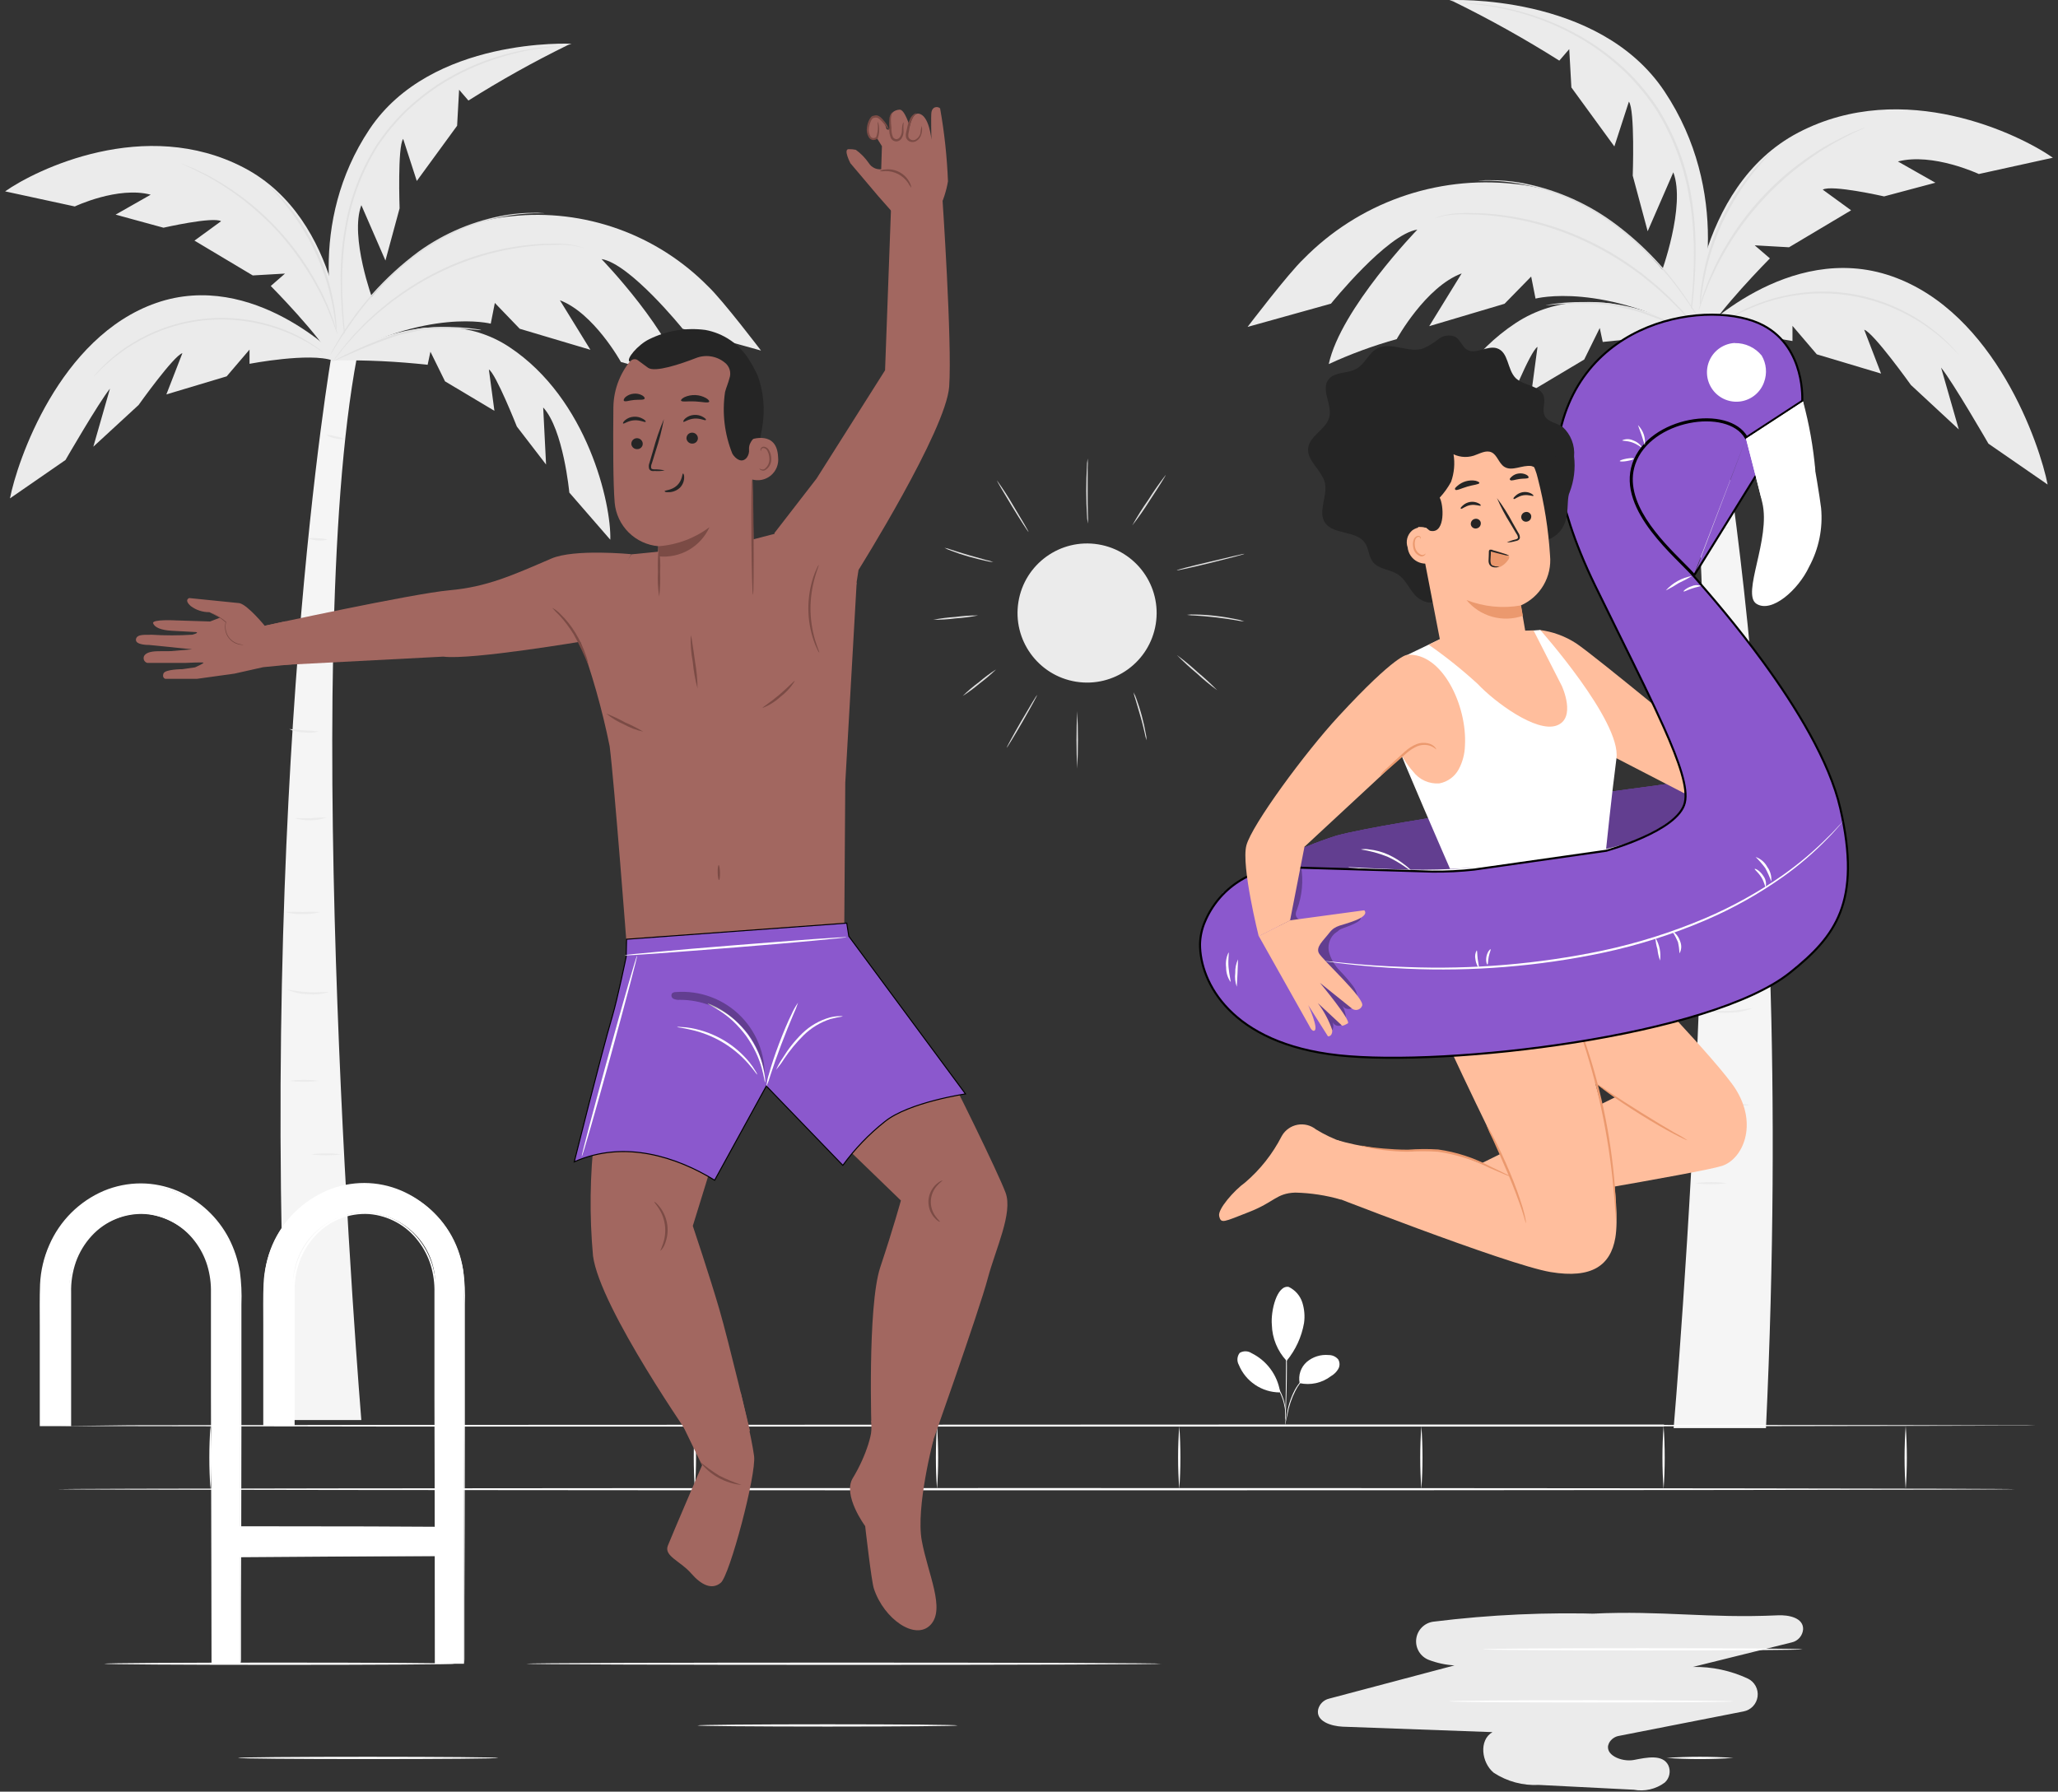 <svg xmlns="http://www.w3.org/2000/svg" width="201" height="175" viewBox="0 0 201 175" fill="none">
  <rect x="0" y="0" width="201" height="175" fill="#333333" stroke="none"/>
  <path d="M173.621 157.774C166.841 158.089 162.365 157.293 155.58 157.608L156.656 157.637C151.094 157.455 145.525 157.708 140.002 158.394C139.575 158.448 139.177 158.643 138.873 158.948C138.568 159.253 138.374 159.651 138.321 160.079C138.268 160.507 138.358 160.94 138.579 161.31C138.799 161.681 139.137 161.967 139.538 162.124C140.345 162.433 141.194 162.616 142.057 162.665L129.796 165.915C129.544 165.976 129.313 166.105 129.127 166.287C128.942 166.469 128.81 166.698 128.745 166.949C128.481 168.128 130.021 168.6 131.135 168.651L145.765 169.183C144.421 169.962 144.689 172.161 145.885 173.148C147.192 174.005 148.739 174.422 150.3 174.339L159.561 174.808C160.087 174.906 160.627 174.896 161.148 174.776C161.67 174.656 162.16 174.429 162.59 174.111C162.819 173.905 162.976 173.632 163.04 173.331C163.105 173.03 163.072 172.716 162.947 172.435C162.403 171.312 160.82 171.661 159.593 171.898C158.367 172.136 156.589 171.375 157.155 170.239C157.253 170.058 157.391 169.902 157.558 169.783C157.725 169.663 157.918 169.583 158.12 169.549L170.282 167.162C170.635 167.097 170.959 166.921 171.206 166.661C171.453 166.401 171.612 166.069 171.659 165.713C171.707 165.357 171.64 164.995 171.469 164.679C171.298 164.363 171.032 164.109 170.708 163.954C169.028 163.17 167.192 162.78 165.339 162.814L174.995 160.419C175.292 160.353 175.56 160.193 175.76 159.964C175.959 159.734 176.08 159.447 176.105 159.143C176.148 158.01 174.69 157.719 173.621 157.774Z" fill="#EBEBEB"/>
  <path d="M166.523 32.32C166.523 32.32 175.622 72.933 172.479 139.49H163.461C163.461 139.49 169.927 64.581 163.887 32.626L166.523 32.32Z" fill="#F5F5F5"/>
  <path d="M166.84 98.688C167.535 98.905 168.267 98.98 168.992 98.91C169.722 98.91 170.446 98.765 171.12 98.484C171.12 98.424 170.17 98.662 168.992 98.722C167.814 98.782 166.853 98.624 166.84 98.688Z" fill="#EBEBEB"/>
  <path d="M167.723 90.354C168.913 90.638 170.153 90.638 171.343 90.354C170.741 90.321 170.138 90.321 169.535 90.354C168.931 90.324 168.326 90.324 167.723 90.354Z" fill="#EBEBEB"/>
  <path d="M167.047 80.528C168.116 80.884 169.268 80.909 170.353 80.601C170.353 80.541 169.607 80.634 168.698 80.601C168.149 80.544 167.598 80.52 167.047 80.528Z" fill="#EBEBEB"/>
  <path d="M167.863 71.57C168.369 71.71 168.897 71.744 169.416 71.672C169.94 71.663 170.456 71.544 170.931 71.323C170.931 71.268 170.242 71.403 169.4 71.469C168.886 71.474 168.373 71.508 167.863 71.57Z" fill="#EBEBEB"/>
  <path d="M167.387 62.115C167.727 62.224 168.091 62.238 168.438 62.153C168.795 62.13 169.139 62.011 169.434 61.809C169.09 61.82 168.747 61.868 168.413 61.954C168.066 61.971 167.722 62.025 167.387 62.115Z" fill="#EBEBEB"/>
  <path d="M166.941 51.605C167.273 51.726 167.631 51.761 167.98 51.707C168.326 51.722 168.67 51.649 168.98 51.494C168.306 51.471 167.63 51.511 166.963 51.614L166.941 51.605Z" fill="#EBEBEB"/>
  <path d="M165.227 41.125C165.873 41.18 166.52 41.031 167.077 40.699C166.758 40.695 166.441 40.748 166.141 40.856C165.823 40.893 165.514 40.984 165.227 41.125Z" fill="#EBEBEB"/>
  <path d="M167.805 107.913C168.854 108.049 169.917 108.049 170.966 107.913C169.917 107.777 168.854 107.777 167.805 107.913Z" fill="#EBEBEB"/>
  <path d="M165.527 115.563C166.577 115.699 167.639 115.699 168.689 115.563C167.639 115.427 166.577 115.427 165.527 115.563Z" fill="#EBEBEB"/>
  <path d="M141.566 0.013C141.673 0.042 141.792 0.086 141.928 0.133C145.484 1.876 148.945 3.809 152.294 5.922L153.264 4.799L153.473 8.542L157.671 14.302L159.091 9.928C159.691 10.731 159.466 17.159 159.466 17.159L160.924 22.586L163.429 16.831C164.672 20.128 162.221 26.729 162.221 26.729L164.807 32.999C166.703 29.596 169.001 18.591 162.569 8.93C156.137 -0.73 141.566 0.013 141.566 0.013Z" fill="#EBEBEB"/>
  <path d="M142.152 0.285H142.272L142.62 0.311C142.927 0.337 143.377 0.34 143.961 0.404C145.599 0.572 147.218 0.89 148.797 1.354C151.138 2.046 153.366 3.074 155.412 4.404C156.611 5.2 157.738 6.102 158.777 7.097C159.875 8.183 160.858 9.377 161.713 10.663C163.306 13.196 164.395 16.013 164.921 18.959C165.165 20.24 165.319 21.536 165.38 22.839C165.46 24.059 165.444 25.204 165.418 26.242C165.345 28.326 165.167 30.012 165.027 31.168C164.968 31.752 164.9 32.198 164.865 32.504C164.86 32.621 164.847 32.737 164.828 32.852C164.821 32.892 164.821 32.932 164.828 32.972C164.842 32.934 164.852 32.893 164.857 32.852C164.869 32.736 164.889 32.621 164.917 32.508C164.963 32.206 165.043 31.76 165.116 31.177C165.278 30.021 165.478 28.339 165.571 26.247C165.605 25.204 165.631 24.059 165.571 22.843C165.519 21.533 165.376 20.229 165.145 18.938C164.622 15.966 163.529 13.123 161.926 10.567C161.06 9.268 160.062 8.062 158.948 6.968C157.897 5.965 156.758 5.06 155.545 4.263C152.078 2.023 148.11 0.676 143.996 0.345C143.412 0.289 142.957 0.302 142.651 0.285H142.303C142.254 0.277 142.205 0.277 142.157 0.285H142.152Z" fill="#E0E0E0"/>
  <path d="M166.438 33.061L166.698 32.691C166.698 32.691 160.066 19.052 147.805 17.955C144.06 17.552 140.273 18.002 136.726 19.271C133.179 20.54 129.966 22.594 127.326 25.281C125.815 26.71 121.848 31.931 121.848 31.931L129.995 29.659C129.995 29.659 135.478 22.852 138.43 22.428C138.43 22.428 130.935 30.174 129.777 35.56C131.921 34.572 134.14 33.757 136.414 33.122C136.414 33.122 139.225 28.018 142.757 26.706L139.588 31.858L146.944 29.671L149.546 27.012L149.972 29.165C149.972 29.165 156.556 27.421 166.438 33.061Z" fill="#EBEBEB"/>
  <path d="M166.443 32.992L166.137 32.941C162.93 32.893 159.723 33.047 156.536 33.4L156.244 32.038L154.725 35.118L149.59 38.18L150.165 33.88C149.436 34.306 147.248 39.835 147.248 39.835L144.207 43.787L144.498 37.861C142.397 40.106 141.754 46.718 141.754 46.718L137.5 51.623C137.381 47.944 139.833 36.973 147.999 31.575C156.165 26.176 166.443 32.992 166.443 32.992Z" fill="#EBEBEB"/>
  <path d="M166.401 32.992C167.677 30.465 172.862 25.237 172.862 25.237L171.377 23.962L174.731 24.152L180.793 20.541L178.023 18.524C178.873 18.013 184.016 19.183 184.016 19.183L189.023 17.847L185.365 15.771C188.768 14.886 193.268 16.996 193.268 16.996L200.499 15.405C197.309 13.163 185.947 7.573 175.66 12.937C165.374 18.302 165.152 32.838 165.152 32.838" fill="#EBEBEB"/>
  <path d="M165.734 32.687C165.828 32.644 166.283 33.01 166.402 32.968C168.805 32.118 175.067 33.308 175.067 33.308V31.826L177.441 34.608L183.72 36.488L182.074 32.207C182.963 32.462 186.633 37.602 186.633 37.602L191.313 41.946L189.582 35.905C190.756 37.356 194.206 43.333 194.206 43.333L199.988 47.327C199.24 43.498 194.884 30.502 184.749 26.976C174.615 23.45 165.734 32.687 165.734 32.687Z" fill="#EBEBEB"/>
  <path d="M140.141 21.336C140.239 21.31 140.337 21.279 140.432 21.242C140.711 21.155 140.995 21.087 141.282 21.038C141.733 20.97 142.188 20.931 142.644 20.923C143.181 20.923 143.789 20.949 144.461 20.965C147.994 21.167 151.457 22.033 154.669 23.517C156.459 24.336 158.162 25.334 159.752 26.495L160.3 26.89C160.478 27.021 160.649 27.167 160.82 27.316C161.155 27.593 161.487 27.848 161.798 28.115C162.402 28.668 162.985 29.158 163.462 29.672L164.152 30.349L164.747 31.017C165.117 31.443 165.436 31.791 165.674 32.111L166.244 32.821C166.308 32.904 166.378 32.984 166.453 33.058C166.397 32.967 166.337 32.879 166.27 32.794L165.731 32.065C165.498 31.742 165.187 31.371 164.821 30.947C164.639 30.734 164.446 30.521 164.238 30.266L163.541 29.537C163.068 29.018 162.486 28.516 161.885 27.955C161.575 27.686 161.242 27.422 160.907 27.147C160.736 27.011 160.567 26.855 160.388 26.721L159.84 26.321C158.247 25.145 156.537 24.137 154.736 23.315C151.509 21.829 148.025 20.982 144.476 20.821C143.799 20.821 143.2 20.779 142.655 20.821C142.194 20.833 141.734 20.882 141.281 20.967C140.991 21.02 140.706 21.1 140.431 21.205C140.337 21.242 140.265 21.273 140.218 21.298C140.191 21.309 140.166 21.322 140.141 21.336Z" fill="#E0E0E0"/>
  <path d="M144.371 17.65H145.452C146.433 17.673 147.412 17.77 148.378 17.942C151.61 18.541 154.67 19.843 157.342 21.758C160.072 23.728 162.457 26.137 164.4 28.887C165.161 29.946 165.731 30.844 166.101 31.474C166.297 31.785 166.438 32.035 166.527 32.203C166.57 32.292 166.625 32.375 166.689 32.45C166.654 32.356 166.61 32.266 166.558 32.181C166.464 32.011 166.336 31.755 166.132 31.433C165.766 30.79 165.209 29.88 164.457 28.808C162.533 26.021 160.146 23.583 157.399 21.602C154.722 19.688 151.651 18.398 148.41 17.828C147.437 17.667 146.452 17.59 145.466 17.598C145.198 17.591 144.93 17.599 144.663 17.624C144.565 17.622 144.467 17.631 144.371 17.65Z" fill="#E0E0E0"/>
  <path d="M150.965 29.806C151.176 29.808 151.386 29.794 151.595 29.764C151.994 29.73 152.582 29.684 153.297 29.657C154.011 29.631 154.879 29.657 155.848 29.7L156.578 29.742C156.83 29.75 157.081 29.777 157.33 29.822C157.836 29.916 158.359 30.048 158.9 30.166C159.424 30.267 159.939 30.41 160.44 30.592C160.929 30.767 161.401 30.941 161.849 31.111C162.743 31.451 163.551 31.784 164.197 32.072L165.761 32.769C165.949 32.867 166.144 32.95 166.345 33.016C166.304 32.98 166.258 32.95 166.209 32.927L165.782 32.699C165.42 32.513 164.897 32.249 164.237 31.942C163.578 31.636 162.791 31.292 161.904 30.942C161.458 30.763 160.986 30.589 160.496 30.41C159.987 30.227 159.465 30.085 158.934 29.984C158.394 29.869 157.871 29.742 157.356 29.649C157.1 29.604 156.842 29.577 156.582 29.569L155.853 29.531C154.896 29.488 154.029 29.493 153.301 29.531C152.573 29.569 151.989 29.641 151.599 29.701C151.399 29.727 151.242 29.757 151.135 29.779C151.078 29.779 151.02 29.788 150.965 29.806Z" fill="#E0E0E0"/>
  <path d="M165.91 30.3C165.951 30.226 165.984 30.148 166.008 30.067C166.072 29.887 166.154 29.641 166.25 29.381C166.305 29.228 166.361 29.062 166.425 28.884C166.489 28.706 166.571 28.514 166.658 28.301C166.829 27.875 167.002 27.407 167.258 26.905L167.632 26.106C167.768 25.825 167.924 25.554 168.083 25.256C168.385 24.664 168.768 24.069 169.155 23.43C170.904 20.708 173.102 18.302 175.655 16.313C176.25 15.887 176.809 15.438 177.357 15.079C177.639 14.9 177.897 14.713 178.161 14.556L178.922 14.105C179.403 13.814 179.862 13.595 180.258 13.376L180.815 13.085L181.291 12.867L181.951 12.565C182.03 12.534 182.106 12.493 182.177 12.446C182.094 12.463 182.015 12.49 181.939 12.526L181.262 12.794L180.774 12.998C180.599 13.076 180.412 13.169 180.208 13.267C179.808 13.471 179.358 13.693 178.85 13.968L178.08 14.394C177.812 14.552 177.548 14.734 177.264 14.913C176.698 15.262 176.132 15.696 175.529 16.138C172.939 18.12 170.724 20.548 168.985 23.307C168.599 23.95 168.22 24.549 167.922 25.148C167.777 25.44 167.612 25.723 167.497 25.998C167.381 26.274 167.246 26.551 167.131 26.811C166.914 27.271 166.722 27.742 166.556 28.224C166.476 28.437 166.399 28.649 166.334 28.807L166.181 29.313L165.973 30.01C165.938 30.103 165.917 30.201 165.91 30.3Z" fill="#E0E0E0"/>
  <path d="M173.017 14.827C172.838 14.962 172.67 15.111 172.515 15.273C172.358 15.419 172.167 15.606 171.963 15.835C171.758 16.064 171.508 16.307 171.264 16.609C170.675 17.297 170.129 18.022 169.631 18.779C167.897 21.399 166.743 24.359 166.245 27.461C166.172 27.84 166.143 28.19 166.099 28.495C166.055 28.8 166.044 29.061 166.035 29.278C166.014 29.5 166.014 29.724 166.035 29.946C166.084 29.728 166.115 29.506 166.128 29.282C166.15 29.07 166.179 28.81 166.23 28.508C166.281 28.206 166.319 27.862 166.401 27.487C166.562 26.601 166.774 25.725 167.035 24.863C167.362 23.812 167.754 22.784 168.209 21.783C168.677 20.787 169.208 19.822 169.8 18.894C170.284 18.131 170.812 17.397 171.382 16.695C171.616 16.393 171.855 16.138 172.05 15.908C172.245 15.677 172.429 15.482 172.578 15.324C172.739 15.172 172.885 15.005 173.017 14.827Z" fill="#E0E0E0"/>
  <path d="M191.314 34.657C191.266 34.581 191.21 34.51 191.148 34.444C191.033 34.313 190.871 34.109 190.638 33.87C189.984 33.181 189.272 32.551 188.51 31.986C187.384 31.141 186.16 30.436 184.864 29.884C181.672 28.508 178.139 28.129 174.727 28.795C173.342 29.058 171.994 29.486 170.711 30.071C169.847 30.463 169.017 30.929 168.232 31.462C167.951 31.645 167.751 31.811 167.611 31.913C167.537 31.965 167.467 32.024 167.402 32.088C167.484 32.047 167.561 31.998 167.633 31.942C167.786 31.849 167.99 31.691 168.279 31.516C169.073 31.012 169.905 30.57 170.768 30.194C172.972 29.204 175.356 28.68 177.772 28.655C180.187 28.63 182.582 29.104 184.806 30.048C186.966 30.954 188.931 32.267 190.595 33.915C190.842 34.145 191.021 34.341 191.135 34.463C191.189 34.533 191.249 34.598 191.314 34.657Z" fill="#E0E0E0"/>
  <path d="M32.395 34.604C32.395 34.604 25.163 76.22 28.1 138.699H35.289C35.289 138.699 29.2 64.888 34.858 34.896L32.395 34.604Z" fill="#F5F5F5"/>
  <path d="M32.101 96.901C31.448 97.106 30.761 97.177 30.08 97.109C29.396 97.1 28.721 96.955 28.094 96.683C28.094 96.628 28.988 96.854 30.093 96.905C31.198 96.956 32.089 96.842 32.101 96.901Z" fill="#EBEBEB"/>
  <path d="M31.267 89.082C30.714 89.241 30.139 89.307 29.565 89.278C28.991 89.309 28.415 89.242 27.863 89.078C28.43 89.047 28.998 89.047 29.565 89.078C30.132 89.046 30.7 89.046 31.267 89.078V89.082Z" fill="#EBEBEB"/>
  <path d="M31.907 79.853C30.902 80.187 29.82 80.211 28.801 79.921C28.801 79.866 29.502 79.95 30.358 79.921C30.872 79.862 31.39 79.839 31.907 79.853Z" fill="#EBEBEB"/>
  <path d="M31.137 71.444C30.662 71.575 30.166 71.606 29.679 71.537C29.186 71.53 28.701 71.419 28.254 71.213C28.737 71.231 29.218 71.275 29.696 71.345C30.178 71.353 30.66 71.385 31.138 71.442L31.137 71.444Z" fill="#EBEBEB"/>
  <path d="M31.583 62.566C31.264 62.67 30.922 62.684 30.596 62.604C30.261 62.585 29.937 62.471 29.664 62.276C29.988 62.288 30.31 62.334 30.625 62.411C30.949 62.429 31.27 62.481 31.583 62.566Z" fill="#EBEBEB"/>
  <path d="M32.005 52.701C31.376 52.859 30.714 52.819 30.109 52.586C30.424 52.542 30.744 52.542 31.059 52.586C31.378 52.576 31.697 52.615 32.005 52.701Z" fill="#EBEBEB"/>
  <path d="M33.612 42.87C33.311 42.92 33.004 42.898 32.713 42.806C32.407 42.765 32.115 42.65 31.863 42.471C32.161 42.468 32.457 42.517 32.738 42.617C33.042 42.649 33.338 42.735 33.612 42.87Z" fill="#EBEBEB"/>
  <path d="M31.192 105.563C30.206 105.694 29.208 105.694 28.223 105.563C29.208 105.439 30.206 105.439 31.192 105.563Z" fill="#EBEBEB"/>
  <path d="M33.332 112.751C32.346 112.875 31.349 112.875 30.363 112.751C31.349 112.62 32.347 112.62 33.332 112.751Z" fill="#EBEBEB"/>
  <path d="M55.819 4.274C55.721 4.303 55.606 4.342 55.483 4.389C52.144 6.024 48.895 7.837 45.75 9.821L44.84 8.766L44.645 12.281L40.707 17.676L39.376 13.567C38.815 14.319 39.028 20.347 39.028 20.347L37.645 25.448L35.293 20.041C34.127 23.134 36.425 29.331 36.425 29.331L33.979 35.227C32.209 32.019 30.042 21.699 36.081 12.633C42.119 3.568 55.819 4.274 55.819 4.274Z" fill="#EBEBEB"/>
  <path d="M55.273 4.531H54.836C54.544 4.56 54.121 4.56 53.56 4.625C52.027 4.79 50.514 5.101 49.04 5.552C46.839 6.2 44.744 7.165 42.82 8.414C41.694 9.16 40.636 10.004 39.659 10.937C38.631 11.954 37.708 13.071 36.903 14.272C35.412 16.652 34.392 19.296 33.896 22.06C33.671 23.264 33.529 24.482 33.47 25.706C33.397 26.855 33.415 27.927 33.437 28.905C33.505 30.862 33.67 32.44 33.803 33.529C33.863 34.073 33.927 34.495 33.956 34.78C33.961 34.891 33.974 35 33.994 35.108C33.998 35.147 33.998 35.185 33.994 35.224C33.982 35.191 33.975 35.156 33.972 35.122C33.962 35.012 33.944 34.904 33.916 34.798C33.874 34.506 33.797 34.092 33.73 33.547C33.577 32.462 33.39 30.884 33.304 28.918C33.275 27.94 33.253 26.859 33.304 25.71C33.361 24.479 33.503 23.254 33.73 22.043C34.22 19.253 35.247 16.585 36.754 14.186C37.562 12.966 38.496 11.834 39.541 10.809C40.526 9.864 41.594 9.01 42.731 8.257C45.988 6.157 49.712 4.893 53.575 4.578C54.119 4.527 54.549 4.54 54.851 4.522H55.276L55.273 4.531Z" fill="#E0E0E0"/>
  <path d="M32.469 35.297L32.227 34.949C32.227 34.949 38.455 22.144 49.961 21.119C53.476 20.741 57.03 21.164 60.358 22.354C63.687 23.544 66.703 25.472 69.181 27.993C70.601 29.337 74.324 34.239 74.324 34.239L66.67 32.111C66.67 32.111 61.522 25.73 58.749 25.304C58.749 25.304 65.789 32.575 66.869 37.641C64.858 36.713 62.775 35.947 60.641 35.353C60.641 35.353 58.003 30.58 54.686 29.329L57.664 34.166L50.759 32.111L48.33 29.588L47.93 31.614C47.93 31.614 41.743 30.014 32.469 35.297Z" fill="#EBEBEB"/>
  <path d="M32.465 35.25C32.549 35.25 32.644 35.216 32.757 35.203C35.766 35.157 38.775 35.3 41.767 35.629L42.039 34.353L43.464 37.246L48.288 40.126L47.748 36.09C48.429 36.489 50.48 41.663 50.48 41.663L53.333 45.373L53.052 39.799C55.026 41.927 55.604 48.111 55.604 48.111L59.607 52.718C59.713 49.263 57.412 38.965 49.742 33.894C42.072 28.822 32.465 35.25 32.465 35.25Z" fill="#EBEBEB"/>
  <path d="M32.506 35.211C31.302 32.841 26.445 27.933 26.445 27.933L27.836 26.721L24.687 26.903L18.992 23.503L21.592 21.607C20.793 21.139 15.967 22.241 15.967 22.241L11.291 20.964L14.719 19.016C11.52 18.166 7.304 20.165 7.304 20.165L0.5 18.691C3.478 16.589 14.159 11.34 23.815 16.376C33.472 21.413 33.676 35.06 33.676 35.06" fill="#EBEBEB"/>
  <path d="M33.129 34.955C33.045 34.912 32.619 35.257 32.504 35.214C30.249 34.406 24.37 35.534 24.37 35.534V34.147L22.14 36.758L16.249 38.524L17.815 34.495C16.965 34.733 13.535 39.558 13.535 39.558L9.115 43.63L10.74 37.959C9.637 39.321 6.396 44.93 6.396 44.93L0.973 48.678C1.674 45.092 5.763 32.891 15.263 29.59C24.763 26.288 33.129 34.955 33.129 34.955Z" fill="#EBEBEB"/>
  <path d="M57.159 24.289L56.886 24.2C56.629 24.119 56.365 24.056 56.099 24.014C55.677 23.945 55.25 23.908 54.823 23.903C54.321 23.903 53.747 23.929 53.121 23.941C49.811 24.13 46.566 24.938 43.554 26.323C41.872 27.089 40.273 28.024 38.781 29.114L38.266 29.485C38.1 29.613 37.938 29.744 37.781 29.871C37.466 30.131 37.151 30.368 36.862 30.619C36.296 31.143 35.748 31.602 35.3 32.077L34.647 32.751L34.09 33.377C33.786 33.699 33.502 34.04 33.24 34.398L32.703 35.065C32.645 35.146 32.579 35.222 32.508 35.291C32.559 35.205 32.616 35.123 32.678 35.045L33.189 34.355C33.406 34.049 33.699 33.705 34.039 33.304C34.21 33.104 34.388 32.878 34.587 32.665L35.242 31.984C35.668 31.496 36.234 31.027 36.799 30.5C37.091 30.244 37.399 30.002 37.714 29.738C37.876 29.61 38.033 29.474 38.199 29.348L38.718 28.973C40.214 27.869 41.819 26.922 43.509 26.148C46.536 24.757 49.804 23.965 53.133 23.815C53.767 23.815 54.342 23.777 54.834 23.815C55.263 23.832 55.689 23.881 56.111 23.961C56.38 24.014 56.645 24.09 56.902 24.187L57.102 24.272L57.159 24.289Z" fill="#E0E0E0"/>
  <path d="M53.187 20.835C53.099 20.842 53.011 20.842 52.923 20.835H52.17C51.25 20.859 50.333 20.95 49.426 21.108C46.396 21.67 43.526 22.888 41.017 24.678C38.458 26.533 36.224 28.799 34.407 31.386C33.692 32.382 33.155 33.223 32.794 33.815C32.611 34.106 32.479 34.343 32.368 34.496C32.322 34.576 32.271 34.653 32.215 34.726C32.251 34.64 32.292 34.556 32.339 34.475C32.423 34.318 32.547 34.076 32.722 33.779C34.783 30.163 37.576 27.017 40.923 24.544C43.446 22.739 46.344 21.529 49.401 21.005C50.317 20.854 51.244 20.78 52.172 20.783C52.423 20.774 52.675 20.784 52.924 20.812C53.013 20.809 53.101 20.817 53.187 20.835Z" fill="#E0E0E0"/>
  <path d="M47.013 32.248C46.815 32.248 46.617 32.235 46.421 32.211C46.042 32.177 45.494 32.13 44.817 32.108C44.14 32.087 43.333 32.108 42.439 32.146L41.749 32.189C41.513 32.196 41.279 32.221 41.047 32.266C40.571 32.355 40.078 32.474 39.572 32.585C39.079 32.687 38.595 32.829 38.125 33.011C37.666 33.173 37.224 33.335 36.813 33.497C35.963 33.816 35.226 34.127 34.605 34.398L33.134 35.036C32.958 35.126 32.776 35.204 32.59 35.27C32.63 35.237 32.673 35.209 32.718 35.185L33.105 34.972C33.44 34.797 33.955 34.547 34.551 34.262C35.148 33.978 35.909 33.654 36.746 33.322C37.172 33.155 37.596 32.989 38.068 32.824C38.545 32.642 39.035 32.499 39.535 32.399C40.037 32.288 40.531 32.165 41.015 32.079C41.256 32.035 41.5 32.009 41.745 32.002L42.434 31.968C43.232 31.928 44.031 31.928 44.829 31.968C45.51 32.006 46.053 32.071 46.433 32.126C46.619 32.152 46.765 32.181 46.858 32.199C46.913 32.205 46.965 32.222 47.013 32.248Z" fill="#E0E0E0"/>
  <path d="M32.964 32.703C32.928 32.632 32.898 32.558 32.875 32.482L32.645 31.84L32.483 31.372C32.419 31.206 32.337 31.023 32.261 30.832C32.099 30.442 31.938 29.982 31.7 29.52L31.347 28.772C31.223 28.512 31.07 28.253 30.921 27.976C30.63 27.423 30.278 26.862 29.914 26.274C29.095 25.002 28.177 23.795 27.169 22.666C26.139 21.554 25.024 20.523 23.834 19.582C23.273 19.156 22.749 18.757 22.222 18.426C21.962 18.255 21.72 18.082 21.469 17.933L20.755 17.507C20.304 17.23 19.869 17.026 19.479 16.831C19.292 16.733 19.121 16.64 18.959 16.562L18.509 16.358L17.888 16.067C17.816 16.044 17.747 16.012 17.684 15.972C17.761 15.991 17.837 16.016 17.91 16.047L18.544 16.303L19.003 16.489L19.531 16.744C19.91 16.931 20.348 17.128 20.807 17.404L21.536 17.829C21.787 17.975 22.038 18.149 22.302 18.315C22.834 18.643 23.365 19.044 23.935 19.464C26.354 21.328 28.429 23.601 30.067 26.179C30.433 26.779 30.786 27.346 31.067 27.906C31.213 28.187 31.359 28.45 31.493 28.709L31.837 29.47C32.067 29.952 32.223 30.407 32.377 30.802C32.45 30.997 32.522 31.181 32.581 31.35C32.639 31.519 32.683 31.678 32.727 31.823C32.807 32.091 32.872 32.311 32.922 32.477C32.945 32.551 32.959 32.627 32.964 32.703Z" fill="#E0E0E0"/>
  <path d="M26.32 18.182C26.487 18.312 26.643 18.454 26.788 18.608C26.934 18.744 27.116 18.919 27.312 19.131C27.543 19.363 27.762 19.606 27.967 19.86C28.519 20.505 29.031 21.184 29.498 21.893C30.646 23.636 31.528 25.54 32.114 27.542C32.345 28.354 32.527 29.18 32.658 30.014C32.726 30.367 32.751 30.695 32.789 30.984C32.827 31.273 32.84 31.516 32.853 31.713C32.87 31.921 32.87 32.13 32.853 32.339C32.808 32.134 32.778 31.926 32.764 31.717C32.742 31.517 32.718 31.291 32.671 30.988C32.624 30.685 32.586 30.38 32.513 30.027C32.359 29.197 32.159 28.377 31.914 27.569C31.314 25.589 30.441 23.703 29.318 21.966C28.862 21.258 28.365 20.576 27.83 19.925C27.633 19.667 27.423 19.419 27.2 19.184C26.995 18.967 26.847 18.784 26.707 18.64C26.567 18.497 26.438 18.344 26.32 18.182Z" fill="#E0E0E0"/>
  <path d="M9.117 36.816C9.164 36.745 9.217 36.679 9.275 36.616C9.386 36.492 9.534 36.301 9.756 36.077C10.37 35.431 11.037 34.839 11.751 34.307C14.125 32.556 16.921 31.465 19.854 31.147C22.787 30.828 25.752 31.293 28.447 32.494C29.259 32.862 30.036 33.301 30.77 33.806C31.038 33.977 31.225 34.135 31.354 34.232C31.423 34.28 31.489 34.334 31.549 34.394C31.473 34.357 31.4 34.313 31.332 34.263C31.186 34.178 30.996 34.029 30.728 33.868C27.502 31.812 23.677 30.905 19.872 31.294C18.284 31.468 16.73 31.869 15.256 32.485C13.229 33.337 11.384 34.569 9.82 36.113C9.59 36.331 9.434 36.513 9.314 36.628C9.256 36.698 9.19 36.762 9.117 36.816Z" fill="#E0E0E0"/>
  <path d="M112.879 60.958C113.477 57.254 110.959 53.767 107.255 53.169C103.551 52.571 100.063 55.089 99.466 58.793C98.868 62.497 101.386 65.985 105.09 66.583C108.794 67.181 112.282 64.663 112.879 60.958Z" fill="#EBEBEB"/>
  <path d="M105.209 75.071C105.113 73.204 105.113 71.332 105.209 69.464C105.306 71.332 105.306 73.204 105.209 75.071Z" fill="#E0E0E0"/>
  <path d="M101.295 67.876C101.329 67.897 100.692 69.067 99.871 70.492C99.05 71.916 98.351 73.043 98.318 73.043C98.284 73.043 98.921 71.852 99.747 70.427C100.572 69.003 101.262 67.876 101.295 67.876Z" fill="#E0E0E0"/>
  <path d="M97.285 65.386C96.785 65.87 96.255 66.322 95.699 66.74C95.168 67.189 94.608 67.604 94.023 67.982C94.519 67.493 95.049 67.041 95.61 66.629C96.138 66.175 96.698 65.76 97.285 65.386Z" fill="#E0E0E0"/>
  <path d="M111.983 72.31C111.905 72.086 111.845 71.855 111.805 71.621C111.707 71.195 111.572 70.6 111.379 69.957C111.187 69.314 111.031 68.732 110.898 68.31C110.817 68.087 110.753 67.858 110.707 67.625C110.828 67.832 110.926 68.051 110.999 68.28C111.152 68.706 111.343 69.271 111.518 69.917C111.693 70.563 111.82 71.164 111.893 71.597C111.952 71.83 111.983 72.07 111.983 72.31Z" fill="#E0E0E0"/>
  <path d="M118.884 67.42C118.184 66.906 117.513 66.351 116.876 65.76C116.205 65.205 115.565 64.614 114.957 63.99C115.659 64.506 116.331 65.062 116.969 65.654C117.639 66.208 118.278 66.797 118.884 67.42Z" fill="#E0E0E0"/>
  <path d="M121.524 60.701C121.25 60.679 120.977 60.64 120.708 60.581C120.202 60.497 119.508 60.39 118.733 60.3C117.959 60.21 117.258 60.154 116.747 60.125C116.471 60.12 116.195 60.097 115.922 60.056C116.197 60.016 116.475 60.005 116.752 60.023C117.42 60.032 118.087 60.078 118.751 60.159C119.529 60.248 120.222 60.371 120.725 60.478C120.999 60.522 121.267 60.597 121.524 60.701Z" fill="#E0E0E0"/>
  <path d="M121.531 54.1C121.531 54.138 120.073 54.526 118.247 54.975C116.422 55.424 114.937 55.749 114.93 55.704C114.922 55.659 116.388 55.278 118.214 54.854C120.039 54.429 121.522 54.055 121.531 54.1Z" fill="#E0E0E0"/>
  <path d="M113.853 46.39C113.886 46.411 113.185 47.534 112.284 48.895C111.761 49.735 111.193 50.546 110.582 51.324C111.062 50.462 111.587 49.626 112.155 48.819C112.68 47.981 113.246 47.17 113.853 46.39Z" fill="#E0E0E0"/>
  <path d="M106.23 44.783C106.252 45.093 106.252 45.404 106.23 45.715V47.96C106.23 48.835 106.23 49.631 106.252 50.21C106.272 50.52 106.272 50.832 106.252 51.142C106.192 50.836 106.161 50.526 106.158 50.215C106.12 49.631 106.09 48.841 106.09 47.96C106.09 47.079 106.115 46.285 106.15 45.71C106.148 45.399 106.174 45.089 106.23 44.783Z" fill="#E0E0E0"/>
  <path d="M100.456 51.967C100.422 51.967 99.707 50.878 98.86 49.488C98.013 48.099 97.345 46.957 97.38 46.937C97.956 47.735 98.492 48.563 98.984 49.416C99.83 50.807 100.489 51.946 100.456 51.967Z" fill="#E0E0E0"/>
  <path d="M97.012 54.898C96.766 54.886 96.521 54.847 96.283 54.783C95.857 54.69 95.236 54.541 94.581 54.357C94.015 54.198 93.457 54.011 92.91 53.796C92.678 53.722 92.454 53.624 92.242 53.504C92.482 53.548 92.717 53.615 92.944 53.704C93.369 53.839 93.964 54.032 94.623 54.223C95.283 54.414 95.899 54.58 96.325 54.7C96.56 54.743 96.79 54.81 97.012 54.898Z" fill="#E0E0E0"/>
  <path d="M95.506 60.117C94.789 60.258 94.064 60.352 93.336 60.399C92.611 60.494 91.88 60.539 91.148 60.534C91.865 60.396 92.59 60.304 93.318 60.257C94.043 60.16 94.774 60.111 95.506 60.111V60.117Z" fill="#E0E0E0"/>
  <path d="M196.815 145.454C196.815 145.513 153.994 145.564 101.181 145.564C48.367 145.564 5.535 145.513 5.535 145.454C5.535 145.394 48.351 145.343 101.181 145.343C154.01 145.343 196.815 145.389 196.815 145.454Z" fill="white"/>
  <path d="M198.893 139.25H195.205L184.706 139.275L146.7 139.339V139.157H153.507V139.339H148.549V139.144H150.65V139.339H148.609V139.14H162.523V139.339H38.572L12.703 139.297H5.672L12.703 139.208L38.559 139.175L123.876 139.141H162.519V139.341H148.616V139.141H150.658V139.341H148.556V139.145H153.514V139.341H146.707V139.159L184.717 139.197L195.216 139.221H197.965L198.893 139.25Z" fill="white"/>
  <path d="M20.556 145.45C20.408 143.397 20.408 141.336 20.556 139.282C20.703 141.336 20.703 143.397 20.556 145.45Z" fill="white"/>
  <path d="M44.216 145.45C44.069 143.397 44.069 141.336 44.216 139.282C44.364 141.336 44.364 143.397 44.216 145.45Z" fill="white"/>
  <path d="M67.868 145.45C67.721 143.397 67.721 141.336 67.868 139.282C68.016 141.336 68.016 143.397 67.868 145.45Z" fill="white"/>
  <path d="M91.517 145.45C91.369 143.397 91.369 141.336 91.517 139.282C91.664 141.336 91.664 143.397 91.517 145.45Z" fill="white"/>
  <path d="M115.177 145.45C115.024 143.397 115.024 141.335 115.177 139.282C115.325 141.336 115.325 143.397 115.177 145.45Z" fill="white"/>
  <path d="M138.821 145.45C138.674 143.397 138.674 141.336 138.821 139.282C138.969 141.336 138.969 143.397 138.821 145.45Z" fill="white"/>
  <path d="M162.478 145.45C162.33 143.397 162.33 141.336 162.478 139.282C162.625 141.336 162.625 143.397 162.478 145.45Z" fill="white"/>
  <path d="M186.126 145.45C185.979 143.397 185.979 141.336 186.126 139.282C186.274 141.336 186.274 143.397 186.126 145.45Z" fill="white"/>
  <path d="M176.057 161.095C176.057 161.159 169.058 161.206 160.437 161.206C151.816 161.206 144.816 161.159 144.816 161.095C144.816 161.031 151.816 160.984 160.437 160.984C169.058 160.984 176.057 161.035 176.057 161.095Z" fill="white"/>
  <path d="M169.303 166.176C169.303 166.24 163.092 166.287 155.431 166.287C147.77 166.287 141.555 166.24 141.555 166.176C141.555 166.112 147.765 166.065 155.431 166.065C163.097 166.065 169.303 166.138 169.303 166.176Z" fill="white"/>
  <path d="M169.3 171.701C167.123 171.849 164.939 171.849 162.762 171.701C164.939 171.554 167.123 171.554 169.3 171.701Z" fill="white"/>
  <path d="M93.532 168.529C93.532 168.589 87.845 168.64 80.821 168.64C73.797 168.64 68.106 168.589 68.106 168.529C68.106 168.469 73.793 168.418 80.821 168.418C87.85 168.418 93.532 168.469 93.532 168.529Z" fill="white"/>
  <path d="M48.681 171.702C48.681 171.766 42.986 171.812 35.966 171.812C28.946 171.812 23.25 171.766 23.25 171.702C23.25 171.637 28.937 171.591 35.966 171.591C42.994 171.591 48.681 171.642 48.681 171.702Z" fill="white"/>
  <path d="M44.401 162.502C44.401 162.566 36.744 162.613 27.3 162.613C17.857 162.613 10.195 162.566 10.195 162.502C10.195 162.438 17.852 162.391 27.3 162.391C36.748 162.391 44.401 162.442 44.401 162.502Z" fill="white"/>
  <path d="M113.417 162.502C113.417 162.566 99.541 162.613 82.431 162.613C65.322 162.613 51.441 162.566 51.441 162.502C51.441 162.438 65.313 162.391 82.431 162.391C99.549 162.391 113.417 162.442 113.417 162.502Z" fill="white"/>
  <path d="M125.864 125.697C126.174 125.845 126.451 126.054 126.678 126.311C126.905 126.568 127.078 126.869 127.187 127.195C127.398 127.849 127.458 128.543 127.362 129.225C127.124 130.583 126.538 131.857 125.66 132.921C124.767 131.963 124.254 130.712 124.218 129.402C124.098 128.033 124.715 125.493 125.864 125.697Z" fill="white"/>
  <path d="M126.934 135.086C126.858 134.711 126.882 134.321 127.006 133.958C127.129 133.595 127.346 133.271 127.635 133.019C127.928 132.772 128.267 132.585 128.632 132.471C128.997 132.356 129.382 132.315 129.763 132.351C129.941 132.348 130.117 132.385 130.279 132.458C130.441 132.532 130.584 132.641 130.699 132.777C130.784 132.92 130.828 133.083 130.828 133.249C130.828 133.415 130.784 133.579 130.699 133.722C130.53 134.006 130.29 134.242 130.002 134.407C129.569 134.74 129.068 134.974 128.534 135.093C128 135.211 127.447 135.211 126.914 135.092" fill="white"/>
  <path d="M125.512 139.126C125.519 139.035 125.533 138.945 125.554 138.857C125.588 138.666 125.634 138.431 125.685 138.128C125.809 137.314 126.065 136.526 126.442 135.795C126.832 135.062 127.41 134.447 128.118 134.013C128.332 133.883 128.562 133.782 128.803 133.711C128.867 133.69 128.932 133.673 128.998 133.66H129.067C128.517 133.835 128.007 134.119 127.569 134.495C127.13 134.87 126.772 135.331 126.515 135.847C126.147 136.572 125.887 137.348 125.745 138.149C125.676 138.455 125.621 138.701 125.579 138.878C125.566 138.963 125.544 139.046 125.512 139.126Z" fill="white"/>
  <path d="M125.558 127.673C125.564 127.713 125.564 127.753 125.558 127.793L125.58 128.133C125.58 128.424 125.614 128.862 125.631 129.384C125.665 130.44 125.691 131.898 125.687 133.506C125.682 135.115 125.64 136.577 125.598 137.633C125.576 138.161 125.555 138.585 125.534 138.88C125.539 138.993 125.531 139.107 125.512 139.219C125.516 139.259 125.516 139.299 125.512 139.339V138.88C125.512 138.573 125.534 138.151 125.545 137.629C125.572 136.574 125.596 135.119 125.605 133.506C125.614 131.893 125.605 130.444 125.579 129.384C125.579 128.865 125.579 128.439 125.557 128.133L125.558 127.793C125.556 127.753 125.555 127.713 125.558 127.673Z" fill="white"/>
  <path d="M125.015 135.895C124.88 135.098 124.558 134.343 124.074 133.695C123.59 133.046 122.959 132.522 122.233 132.165C122.062 132.052 121.863 131.989 121.658 131.986C121.453 131.982 121.251 132.036 121.076 132.143C120.95 132.307 120.874 132.503 120.859 132.709C120.843 132.915 120.888 133.121 120.988 133.301C121.313 134.097 121.867 134.778 122.58 135.258C123.292 135.739 124.131 135.998 124.99 136.002" fill="white"/>
  <path d="M122.418 133.415C122.501 133.441 122.58 133.475 122.656 133.517C122.746 133.561 122.834 133.61 122.92 133.663C123.037 133.726 123.15 133.796 123.26 133.871C123.379 133.96 123.515 134.049 123.647 134.163C123.796 134.28 123.938 134.406 124.073 134.538C124.371 134.844 124.634 135.182 124.856 135.545C125.071 135.914 125.244 136.305 125.371 136.712C125.422 136.899 125.473 137.078 125.502 137.253C125.533 137.412 125.554 137.573 125.566 137.734C125.588 137.88 125.566 138.016 125.588 138.134C125.595 138.234 125.595 138.335 125.588 138.436C125.587 138.521 125.579 138.607 125.562 138.691C125.54 138.691 125.562 138.325 125.511 137.742C125.497 137.582 125.471 137.425 125.435 137.269C125.4 137.089 125.355 136.912 125.3 136.737C125.171 136.337 124.999 135.953 124.785 135.592C124.568 135.235 124.313 134.902 124.024 134.601C123.897 134.467 123.764 134.341 123.624 134.221C123.503 134.117 123.377 134.02 123.245 133.93C122.74 133.586 122.409 133.437 122.418 133.415Z" fill="white"/>
  <path d="M78.38 51.431L71.828 53.132L61.666 54.144L56.48 62.134C57.779 65.632 58.803 69.227 59.543 72.884C60.002 76.492 61.245 92.826 61.245 92.826L82.454 91.125L82.556 76.449L83.666 56.937L78.38 51.431Z" fill="#A26760"/>
  <path d="M68.125 67.24C67.896 66.39 67.741 65.522 67.661 64.645C67.495 63.78 67.428 62.9 67.462 62.02C67.536 62.269 67.587 62.523 67.615 62.781C67.692 63.249 67.785 63.9 67.883 64.623C68.037 65.49 68.118 66.368 68.125 67.248V67.24Z" fill="#7B4B45"/>
  <path d="M74.474 69.149C74.44 69.089 75.231 68.609 76.098 67.873C76.966 67.137 77.583 66.457 77.634 66.499C77.27 67.098 76.797 67.622 76.238 68.044C75.727 68.522 75.128 68.898 74.474 69.149Z" fill="#7B4B45"/>
  <path d="M59.223 69.704C59.847 69.943 60.452 70.227 61.035 70.554C61.651 70.815 62.248 71.117 62.822 71.46C62.162 71.32 61.527 71.082 60.938 70.754C60.318 70.49 59.74 70.136 59.223 69.704Z" fill="#7B4B45"/>
  <path d="M70.223 85.955C70.163 85.955 70.104 85.627 70.095 85.226C70.086 84.825 70.133 84.497 70.192 84.497C70.252 84.497 70.312 84.821 70.321 85.226C70.33 85.632 70.283 85.955 70.223 85.955Z" fill="#7B4B45"/>
  <path d="M73.328 46.25C73.847 44.709 74.232 43.127 74.477 41.52C74.724 39.905 74.564 38.254 74.013 36.716C73.924 36.486 73.163 34.95 72.919 34.981C72.745 34.981 73.221 36.439 73.132 36.585C72.351 38.095 72.049 39.808 72.269 41.495C72.442 43.12 72.795 44.72 73.32 46.267" fill="#252525"/>
  <path d="M69.173 59.913C70.383 59.868 71.528 59.351 72.362 58.472C73.195 57.593 73.651 56.422 73.631 55.211L73.389 40.046C73.453 35.97 71.134 32.537 67.059 32.589L66.684 32.615C64.858 32.742 63.148 33.551 61.892 34.882C60.636 36.213 59.928 37.968 59.907 39.798C59.874 43.333 59.878 47.235 60.036 49.119C60.138 50.21 60.62 51.23 61.397 52.003C62.174 52.776 63.198 53.251 64.289 53.348C64.289 53.348 64.144 55.955 64.165 57.104C64.238 59.682 66.586 60.001 69.16 59.904L69.173 59.913Z" fill="#A26760"/>
  <path d="M64.301 53.353C66.108 53.224 67.84 52.578 69.291 51.494C68.867 52.428 68.161 53.206 67.271 53.717C66.381 54.227 65.353 54.446 64.333 54.34L64.301 53.353Z" fill="#7B4B45"/>
  <path d="M61.656 43.345C61.665 43.492 61.731 43.629 61.84 43.727C61.95 43.825 62.093 43.876 62.239 43.868C62.311 43.87 62.381 43.856 62.447 43.83C62.513 43.803 62.573 43.763 62.623 43.713C62.673 43.663 62.712 43.603 62.739 43.537C62.765 43.471 62.778 43.4 62.776 43.329C62.769 43.183 62.704 43.046 62.597 42.948C62.489 42.849 62.347 42.796 62.202 42.801C62.13 42.801 62.06 42.815 61.994 42.843C61.928 42.87 61.869 42.91 61.819 42.961C61.768 43.011 61.729 43.071 61.702 43.137C61.675 43.203 61.661 43.274 61.662 43.345H61.656Z" fill="#252525"/>
  <path d="M60.856 41.366C60.929 41.435 61.328 41.094 61.928 41.051C62.527 41.009 62.986 41.282 63.05 41.204C63.115 41.127 62.999 41.043 62.795 40.913C62.524 40.752 62.209 40.679 61.894 40.704C61.582 40.723 61.283 40.842 61.044 41.044C60.872 41.2 60.816 41.336 60.856 41.366Z" fill="#252525"/>
  <path d="M67.043 42.804C67.052 42.95 67.118 43.088 67.227 43.186C67.336 43.284 67.48 43.335 67.626 43.328C67.698 43.328 67.768 43.314 67.834 43.287C67.9 43.26 67.96 43.22 68.01 43.169C68.06 43.118 68.099 43.058 68.125 42.992C68.152 42.926 68.164 42.855 68.163 42.784C68.154 42.639 68.089 42.503 67.982 42.405C67.875 42.307 67.733 42.255 67.588 42.26C67.517 42.259 67.446 42.273 67.38 42.3C67.314 42.327 67.253 42.367 67.203 42.417C67.153 42.468 67.113 42.529 67.087 42.595C67.06 42.661 67.047 42.733 67.049 42.804H67.043Z" fill="#252525"/>
  <path d="M66.739 41.198C66.816 41.266 67.216 40.925 67.815 40.883C68.415 40.84 68.874 41.113 68.934 41.028C68.993 40.944 68.882 40.871 68.683 40.737C68.412 40.575 68.096 40.502 67.782 40.528C67.469 40.547 67.171 40.666 66.931 40.868C66.758 41.031 66.708 41.168 66.739 41.198Z" fill="#252525"/>
  <path d="M64.919 45.95C64.596 45.874 64.264 45.838 63.932 45.844C63.779 45.844 63.63 45.818 63.6 45.716C63.574 45.559 63.598 45.399 63.668 45.256C63.788 44.873 63.91 44.478 64.038 44.056C64.376 43.036 64.644 41.995 64.842 40.938C64.421 41.928 64.07 42.946 63.791 43.985C63.667 44.41 63.549 44.806 63.438 45.189C63.354 45.381 63.34 45.596 63.4 45.797C63.426 45.849 63.464 45.895 63.511 45.93C63.557 45.965 63.611 45.99 63.668 46.001C63.756 46.015 63.845 46.015 63.932 46.001C64.262 46.027 64.594 46.01 64.919 45.95Z" fill="#252525"/>
  <path d="M66.713 46.248C66.615 46.248 66.662 46.898 66.138 47.401C65.615 47.904 64.914 47.878 64.918 47.971C64.922 48.065 65.08 48.087 65.373 48.074C65.752 48.055 66.114 47.904 66.394 47.648C66.653 47.392 66.805 47.047 66.82 46.682C66.844 46.398 66.742 46.24 66.713 46.248Z" fill="#252525"/>
  <path d="M66.516 39.13C66.589 39.288 67.18 39.168 67.89 39.208C68.6 39.247 69.166 39.394 69.264 39.241C69.302 39.168 69.191 39.02 68.953 38.88C68.635 38.702 68.279 38.602 67.915 38.588C67.553 38.573 67.192 38.641 66.86 38.788C66.61 38.917 66.486 39.055 66.516 39.13Z" fill="#252525"/>
  <path d="M60.934 39.148C61.049 39.276 61.453 39.106 61.946 39.064C62.439 39.021 62.869 39.09 62.958 38.94C62.991 38.867 62.92 38.736 62.725 38.62C62.466 38.477 62.168 38.419 61.874 38.454C61.583 38.483 61.307 38.599 61.083 38.786C60.929 38.945 60.883 39.083 60.934 39.148Z" fill="#252525"/>
  <path d="M73.269 42.96C73.334 42.93 75.894 41.981 75.996 44.661C76.036 44.996 75.991 45.334 75.865 45.647C75.739 45.959 75.537 46.235 75.277 46.449C75.017 46.662 74.708 46.807 74.377 46.87C74.046 46.934 73.705 46.913 73.385 46.809C73.376 46.732 73.269 42.96 73.269 42.96Z" fill="#A26760"/>
  <path d="M74.17 45.756C74.211 45.781 74.254 45.802 74.298 45.82C74.41 45.865 74.535 45.865 74.647 45.82C74.815 45.704 74.949 45.545 75.035 45.36C75.122 45.174 75.158 44.97 75.14 44.766C75.136 44.537 75.083 44.312 74.982 44.107C74.954 44.025 74.906 43.951 74.843 43.891C74.78 43.831 74.704 43.787 74.621 43.763C74.566 43.749 74.509 43.755 74.459 43.78C74.409 43.805 74.37 43.847 74.348 43.898C74.319 43.974 74.348 44.03 74.322 44.034C74.295 44.038 74.262 43.992 74.279 43.881C74.291 43.813 74.326 43.752 74.377 43.706C74.449 43.649 74.54 43.621 74.632 43.629C74.743 43.646 74.847 43.691 74.935 43.76C75.023 43.83 75.091 43.92 75.134 44.024C75.257 44.252 75.322 44.506 75.325 44.764C75.347 45.002 75.298 45.24 75.185 45.449C75.072 45.659 74.9 45.83 74.691 45.943C74.62 45.967 74.545 45.974 74.471 45.964C74.397 45.955 74.327 45.928 74.265 45.887C74.179 45.819 74.161 45.756 74.17 45.756Z" fill="#7B4B45"/>
  <path d="M61.504 35.329C61.078 35.103 62.32 33.666 63.372 33.151C65.081 32.297 67.007 31.975 68.901 32.228C69.773 32.389 70.601 32.73 71.333 33.229C72.066 33.727 72.686 34.373 73.155 35.125C74.065 36.753 74.526 38.594 74.491 40.459C74.532 41.026 74.419 41.594 74.163 42.101C73.81 42.696 73.116 43.089 73.155 43.883C73.186 44.169 73.11 44.457 72.942 44.691C72.461 45.295 71.824 44.811 71.529 44.316C70.759 42.406 70.513 40.325 70.814 38.288C70.93 37.837 71.129 37.413 71.24 36.957C71.34 36.681 71.348 36.38 71.263 36.1C71.177 35.819 71.004 35.573 70.768 35.399C70.38 35.087 69.917 34.884 69.425 34.809C68.934 34.734 68.431 34.791 67.968 34.974C66.475 35.557 63.961 36.403 63.289 35.918C62.838 35.595 62.514 35.357 62.297 35.189C62.193 35.109 62.063 35.072 61.933 35.085C61.803 35.097 61.682 35.159 61.596 35.258L61.504 35.329Z" fill="#252525"/>
  <path d="M64.386 58.288C64.255 57.489 64.211 56.677 64.255 55.868C64.224 55.06 64.253 54.251 64.344 53.447C64.475 54.247 64.519 55.059 64.475 55.868C64.505 56.676 64.476 57.485 64.386 58.288Z" fill="#7B4B45"/>
  <path d="M73.538 58.091C73.478 58.091 73.411 55.569 73.385 52.46C73.359 49.351 73.385 46.828 73.458 46.828C73.531 46.828 73.586 49.346 73.604 52.46C73.621 55.573 73.607 58.091 73.538 58.091Z" fill="#7B4B45"/>
  <path d="M98.22 116.515C97.49 114.533 92.839 105.097 92.617 104.849L83.705 106.644L83.059 112.489L87.989 117.257C87.989 117.257 87.26 119.92 85.977 123.765C84.693 127.61 85.126 140.04 85.126 140.04L90.563 142.321C90.563 142.321 95.666 127.963 96.476 124.85C97.262 121.926 98.93 118.492 98.22 116.515Z" fill="#A26760"/>
  <path d="M92.053 115.305C92.053 115.335 91.831 115.467 91.547 115.782C91.172 116.185 90.949 116.705 90.916 117.254C90.883 117.803 91.043 118.347 91.368 118.791C91.61 119.139 91.831 119.297 91.793 119.327C91.755 119.358 91.521 119.234 91.228 118.901C90.843 118.442 90.647 117.854 90.679 117.255C90.721 116.658 90.986 116.098 91.42 115.686C91.761 115.37 92.04 115.284 92.053 115.305Z" fill="#7B4B45"/>
  <path d="M85.073 138.776C85.413 139.568 84.609 142.217 83.287 144.378C82.266 146.047 84.499 149.058 84.499 149.058C84.499 149.058 85.111 154.465 85.349 155.162C86.327 158.14 89.394 160.266 90.878 158.71C92.363 157.154 90.627 153.752 90.028 150.482C89.429 147.213 91.173 140.618 91.173 140.618L85.073 138.776Z" fill="#A26760"/>
  <path d="M87.041 19.882L86.442 36.166L79.75 46.745L75.637 52.063L76.837 61.495L82.843 62.136L83.851 55.666C83.851 55.666 92.402 42.028 92.704 37.761C93.005 33.494 92.036 19.242 92.036 19.242L87.041 19.882Z" fill="#A26760"/>
  <path d="M80.014 63.749C79.939 63.657 79.879 63.556 79.835 63.447C79.695 63.163 79.575 62.871 79.473 62.572C79.13 61.573 78.954 60.526 78.949 59.47C78.943 58.416 79.107 57.367 79.435 56.364C79.535 56.062 79.654 55.766 79.792 55.479C79.834 55.368 79.893 55.265 79.967 55.173C80.001 55.173 79.801 55.645 79.584 56.407C79.303 57.403 79.159 58.433 79.158 59.469C79.165 60.503 79.317 61.531 79.609 62.524C79.843 63.281 80.052 63.728 80.014 63.749Z" fill="#7B4B45"/>
  <path d="M91.663 20.514C92.111 19.632 92.422 18.687 92.586 17.711C92.493 15.324 92.238 12.946 91.82 10.594C91.727 10.448 91.106 10.266 90.97 10.968C90.911 11.312 90.97 13.649 90.97 13.649C90.97 13.649 90.766 11.21 89.695 11.097C89.102 11.033 88.844 12.33 88.844 12.33C88.844 12.33 88.363 10.684 87.862 10.71C87.36 10.737 86.814 11.038 86.938 11.986C87.062 12.934 86.59 12.612 86.59 12.612C86.59 12.612 86.335 11.445 85.467 11.4C84.828 11.362 84.566 12.567 84.841 13.186C84.862 13.264 84.902 13.336 84.957 13.395C85.012 13.453 85.081 13.497 85.158 13.522C85.235 13.547 85.316 13.552 85.396 13.537C85.475 13.523 85.549 13.488 85.611 13.437L86.135 14.276L86.065 16.53C85.831 16.553 85.594 16.511 85.383 16.408C85.171 16.305 84.992 16.145 84.865 15.947C84.518 15.439 84.087 14.995 83.589 14.634C83.357 14.583 83.12 14.562 82.883 14.57C82.339 14.57 83.058 15.944 83.058 15.944L85.756 19.134L87.458 21.062L91.663 20.514Z" fill="#A26760"/>
  <path d="M90.017 12.293C90.08 12.552 90.073 12.824 89.995 13.08C89.961 13.228 89.897 13.367 89.807 13.49C89.717 13.612 89.603 13.714 89.471 13.79C89.3 13.879 89.1 13.899 88.914 13.845C88.813 13.816 88.721 13.762 88.647 13.687C88.573 13.613 88.518 13.521 88.489 13.42C88.454 13.228 88.465 13.031 88.522 12.845L88.624 12.36C88.685 12.08 88.783 11.81 88.916 11.556C89.007 11.385 89.139 11.239 89.299 11.13C89.419 11.053 89.504 11.05 89.504 11.062C89.319 11.222 89.174 11.421 89.078 11.645C88.974 11.897 88.895 12.16 88.844 12.428L88.755 12.909C88.71 13.064 88.701 13.227 88.726 13.386C88.752 13.45 88.791 13.508 88.841 13.556C88.891 13.604 88.951 13.641 89.016 13.664C89.081 13.688 89.15 13.697 89.219 13.691C89.288 13.686 89.355 13.666 89.416 13.633C89.642 13.51 89.81 13.304 89.884 13.058C89.913 12.8 89.958 12.545 90.017 12.293Z" fill="#7B4B45"/>
  <path d="M87.157 10.937C87.075 11.167 87.026 11.407 87.011 11.651C87.013 11.921 87.032 12.191 87.067 12.459C87.043 12.775 87.093 13.092 87.212 13.386C87.247 13.445 87.295 13.495 87.353 13.531C87.411 13.568 87.477 13.589 87.545 13.595C87.61 13.59 87.674 13.572 87.732 13.541C87.789 13.51 87.84 13.467 87.88 13.415C88.026 13.208 88.099 12.959 88.089 12.705C88.089 12.237 88.208 11.94 88.242 11.957C88.275 11.975 88.208 12.239 88.242 12.705C88.275 13.004 88.201 13.306 88.033 13.556C87.975 13.633 87.901 13.696 87.816 13.742C87.731 13.787 87.637 13.814 87.54 13.819C87.435 13.816 87.332 13.787 87.242 13.733C87.151 13.679 87.075 13.604 87.021 13.513C86.879 13.188 86.823 12.832 86.859 12.479C86.838 12.203 86.838 11.926 86.859 11.65C86.865 11.383 86.971 11.128 87.157 10.937Z" fill="#7B4B45"/>
  <path d="M86.837 12.726C86.812 12.726 86.628 12.407 86.22 11.957C86.113 11.834 85.997 11.72 85.871 11.617C85.811 11.561 85.738 11.521 85.659 11.5C85.579 11.48 85.496 11.479 85.416 11.497L85.259 11.54C85.237 11.557 85.216 11.577 85.199 11.599C85.137 11.678 85.086 11.763 85.046 11.854C84.957 12.053 84.897 12.264 84.867 12.48C84.818 12.764 84.869 13.056 85.013 13.305C85.038 13.355 85.076 13.398 85.122 13.429C85.168 13.461 85.221 13.481 85.276 13.488C85.386 13.491 85.493 13.458 85.583 13.394L85.553 13.437C85.692 13.075 85.755 12.688 85.74 12.301C85.721 12.16 85.713 12.017 85.715 11.875C85.785 12.008 85.831 12.152 85.851 12.301C85.907 12.707 85.866 13.122 85.731 13.51V13.534H85.707C85.585 13.63 85.435 13.682 85.281 13.68C85.194 13.671 85.11 13.643 85.036 13.596C84.963 13.55 84.9 13.486 84.855 13.412C84.68 13.119 84.615 12.774 84.673 12.438C84.703 12.2 84.77 11.969 84.873 11.752C84.921 11.644 84.984 11.542 85.059 11.451C85.104 11.389 85.168 11.344 85.241 11.322L85.387 11.289C85.499 11.253 85.62 11.253 85.731 11.289C85.829 11.326 85.919 11.38 86 11.446C86.131 11.562 86.251 11.69 86.357 11.83C86.588 12.085 86.753 12.393 86.837 12.726Z" fill="#7B4B45"/>
  <path d="M85.918 16.727C86.077 16.615 86.267 16.554 86.462 16.552C86.932 16.497 87.407 16.585 87.827 16.802C88.246 17.02 88.592 17.357 88.818 17.772C88.985 18.092 89.014 18.312 88.989 18.321C88.878 18.171 88.776 18.014 88.683 17.853C88.436 17.498 88.108 17.206 87.726 17.003C87.339 16.806 86.909 16.706 86.475 16.711C86.29 16.732 86.104 16.738 85.918 16.727Z" fill="#7B4B45"/>
  <path d="M25.898 61.111C25.898 61.111 40.289 57.976 43.914 57.652C47.539 57.328 50.022 56.206 53.852 54.555C56.097 53.585 61.649 54.129 61.649 54.129L57.229 62.587C57.229 62.587 46.024 64.493 43.297 64.135L28.646 64.897L24.848 65.096L25.898 61.111Z" fill="#A26760"/>
  <path d="M53.934 59.366C54.228 59.519 54.495 59.722 54.721 59.965C55.299 60.518 55.8 61.147 56.21 61.833C56.624 62.516 56.964 63.242 57.222 63.998C57.346 64.306 57.425 64.629 57.455 64.959C57.044 63.925 56.565 62.92 56.022 61.948C55.614 61.279 55.14 60.652 54.609 60.076C54.369 59.854 54.144 59.616 53.934 59.366Z" fill="#7B4B45"/>
  <path d="M25.857 61.123C25.857 61.123 24.206 59.094 23.385 58.911L18.484 58.414C18.484 58.414 17.94 58.576 18.63 59.197C19.155 59.59 19.795 59.8 20.451 59.792L21.503 60.324L20.52 60.703L17.191 60.597C17.191 60.597 14.801 60.466 14.954 60.878C15.107 61.291 15.75 61.555 16.782 61.608L19.126 61.736C19.126 61.736 19.552 61.782 18.786 61.995C17.447 62.079 16.105 62.079 14.766 61.995C14.357 62.042 13.357 61.867 13.277 62.446C13.197 63.025 14.553 62.994 14.553 62.994L18.773 63.42C18.773 63.42 17 63.566 16.696 63.595C16.393 63.624 15.454 63.569 14.919 63.642C14.384 63.715 14.069 63.933 14.034 64.199C14.012 64.32 14.037 64.444 14.105 64.547C14.172 64.65 14.276 64.723 14.395 64.751H18.066C18.066 64.751 19.767 64.667 19.865 64.722C19.963 64.778 19.053 65.182 19.053 65.182L17.815 65.361C17.815 65.361 16.113 65.361 15.964 65.787C15.816 66.213 16.139 66.302 16.139 66.302H19.25L22.895 65.796L25.707 65.166L28.646 64.874C28.538 63.455 28.294 62.049 27.917 60.676L25.857 61.123Z" fill="#A26760"/>
  <path d="M23.77 62.971C23.532 62.948 23.299 62.892 23.076 62.804C22.832 62.698 22.614 62.54 22.438 62.341C22.233 62.098 22.1 61.804 22.051 61.491C22.011 61.248 22.024 60.999 22.089 60.761V60.74C21.775 60.472 21.432 60.24 21.068 60.045L20.749 59.892C20.71 59.873 20.668 59.859 20.625 59.85C20.625 59.85 20.782 59.935 21.051 60.088C21.403 60.293 21.735 60.531 22.042 60.798V60.756C21.971 61.006 21.955 61.269 21.996 61.526C22.041 61.822 22.163 62.102 22.35 62.337C22.536 62.572 22.78 62.754 23.059 62.866C23.224 62.935 23.399 62.976 23.578 62.985H23.724L23.77 62.971Z" fill="#7B4B45"/>
  <path d="M70.262 127.906C69.339 124.72 67.664 119.74 67.664 119.74C67.664 119.74 70.544 110.454 70.603 110.164L63.823 106.649L58.063 110.903C57.612 114.804 57.563 118.741 57.917 122.652C58.572 127.766 67.824 140.944 67.824 140.944L73.251 139.77C73.251 139.77 71.191 131.096 70.262 127.906Z" fill="#A26760"/>
  <path d="M64.498 122.176C64.468 122.176 64.617 121.903 64.761 121.462C64.955 120.893 65.017 120.288 64.944 119.692C64.87 119.096 64.662 118.524 64.336 118.02C64.085 117.629 63.876 117.421 63.91 117.395C63.943 117.368 64.174 117.54 64.471 117.931C64.853 118.437 65.096 119.034 65.177 119.663C65.257 120.292 65.172 120.931 64.931 121.517C64.844 121.77 64.695 121.996 64.498 122.176Z" fill="#7B4B45"/>
  <path d="M72.338 135.99C72.338 135.99 73.418 140.419 73.65 142.218C73.882 144.018 71.267 153.869 70.4 154.593C69.532 155.316 68.504 154.83 67.483 153.656C66.463 152.483 64.829 151.985 65.225 150.976C65.62 149.967 68.568 143.119 68.568 143.119L65.981 137.777L72.338 135.99Z" fill="#A26760"/>
  <path d="M68.328 142.74C68.933 143.25 69.575 143.715 70.247 144.131C70.954 144.485 71.685 144.789 72.434 145.041C71.628 144.963 70.847 144.718 70.14 144.322C69.433 143.926 68.816 143.387 68.328 142.74Z" fill="#7B4B45"/>
  <path d="M61.105 93.457L61.154 93.467L61.155 93.458L61.196 91.738L82.702 90.166L82.899 91.433L82.901 91.445L82.909 91.455L94.297 106.846C94.257 106.852 94.202 106.861 94.133 106.872C93.975 106.898 93.746 106.938 93.465 106.991C92.901 107.097 92.126 107.259 91.277 107.48C89.582 107.921 87.587 108.602 86.41 109.558C84.859 110.788 83.482 112.223 82.318 113.823L74.893 106.125L74.846 106.076L74.813 106.135L69.798 115.276C66.129 113.026 61.01 111.303 56.089 113.478L56.093 113.461L56.177 113.125C56.25 112.835 56.355 112.415 56.485 111.899C56.745 110.867 57.103 109.45 57.497 107.911C58.285 104.832 59.217 101.264 59.791 99.304C60.068 98.362 60.408 96.903 60.68 95.679C60.816 95.067 60.934 94.514 61.019 94.114C61.061 93.914 61.095 93.752 61.118 93.641L61.145 93.512L61.151 93.478L61.153 93.47L61.154 93.468L61.154 93.467L61.154 93.467L61.105 93.457Z" fill="#8B58CD" stroke="black" stroke-width="0.1"/>
  <path d="M75.801 104.491C75.972 104.098 76.181 103.724 76.426 103.372C76.965 102.482 77.612 101.663 78.354 100.934C79.108 100.202 80.032 99.668 81.043 99.381C81.349 99.3 81.663 99.256 81.979 99.25C82.096 99.237 82.214 99.246 82.328 99.276C81.909 99.341 81.495 99.428 81.085 99.536C80.119 99.855 79.237 100.388 78.507 101.097C77.78 101.817 77.127 102.608 76.559 103.458C76.333 103.821 76.079 104.166 75.801 104.491Z" fill="white"/>
  <path d="M77.944 97.934C77.81 98.342 77.651 98.742 77.468 99.13C77.157 99.859 76.739 100.88 76.311 102.005C75.884 103.131 75.519 104.171 75.277 104.922C75.158 105.335 75.016 105.741 74.852 106.138C74.891 105.704 74.979 105.276 75.115 104.862C75.324 104.096 75.664 103.045 76.098 101.909C76.533 100.773 76.948 99.782 77.314 99.051C77.484 98.657 77.695 98.283 77.944 97.934Z" fill="white"/>
  <path d="M66.125 100.309C66.249 100.287 66.376 100.287 66.5 100.309C66.839 100.319 67.178 100.356 67.512 100.419C68.62 100.622 69.684 101.016 70.656 101.586C71.63 102.157 72.494 102.898 73.207 103.773C73.424 104.041 73.618 104.325 73.791 104.623C73.866 104.724 73.923 104.836 73.961 104.956C73.928 104.978 73.646 104.53 73.087 103.893C71.621 102.223 69.662 101.064 67.493 100.583C66.653 100.377 66.125 100.348 66.125 100.309Z" fill="white"/>
  <path d="M69.118 98.019C69.247 98.046 69.373 98.089 69.492 98.146C69.826 98.284 70.147 98.449 70.453 98.639C70.908 98.916 71.335 99.236 71.729 99.593C72.216 100.036 72.658 100.524 73.052 101.051C73.434 101.585 73.763 102.155 74.035 102.753C74.253 103.242 74.425 103.75 74.549 104.271C74.636 104.62 74.695 104.975 74.724 105.334C74.745 105.466 74.745 105.601 74.724 105.733C74.686 105.733 74.635 105.176 74.392 104.309C74.251 103.804 74.067 103.312 73.844 102.837C73.569 102.257 73.243 101.701 72.87 101.178C72.486 100.663 72.059 100.182 71.594 99.74C71.208 99.384 70.794 99.06 70.356 98.77C69.621 98.275 69.102 98.075 69.118 98.019Z" fill="white"/>
  <path d="M61.008 93.304C61.08 93.28 61.154 93.266 61.23 93.262L61.855 93.189L64.188 92.971C66.145 92.793 68.868 92.546 71.845 92.317C74.823 92.088 77.541 91.862 79.502 91.722L81.825 91.569L82.46 91.539C82.533 91.529 82.608 91.529 82.681 91.539C82.611 91.562 82.538 91.575 82.464 91.577L81.834 91.65L79.516 91.876C77.558 92.056 74.836 92.302 71.858 92.535C68.881 92.769 66.171 92.986 64.201 93.126L61.878 93.284L61.248 93.313C61.168 93.321 61.087 93.318 61.008 93.304Z" fill="white"/>
  <path d="M62.233 93.309C62.293 93.309 61.128 97.742 59.634 103.17C58.141 108.597 56.878 112.988 56.819 112.954C56.759 112.921 57.924 108.526 59.417 103.094C60.91 97.662 62.173 93.292 62.233 93.309Z" fill="white"/>
  <g opacity="0.3">
    <path d="M74.63 105.762C74.755 104.587 74.618 103.398 74.231 102.281C73.844 101.164 73.215 100.147 72.39 99.3C71.564 98.454 70.563 97.801 69.456 97.386C68.349 96.971 67.164 96.805 65.986 96.901C65.86 96.897 65.738 96.94 65.642 97.02C65.613 97.063 65.593 97.112 65.584 97.162C65.575 97.213 65.576 97.265 65.589 97.316C65.601 97.366 65.624 97.413 65.656 97.454C65.687 97.494 65.727 97.528 65.773 97.552C65.965 97.64 66.176 97.675 66.385 97.655C68.431 97.654 70.405 98.405 71.932 99.765C73.46 101.125 74.433 103 74.668 105.032" fill="black"/>
  </g>
  <path d="M119.391 87.241C122.789 84.79 126.553 82.892 130.544 81.616C136.074 80.136 157.565 77.285 157.565 77.285L165.746 76.18L171.382 82L168.54 88.904L123.261 93.822L119.391 87.241Z" fill="#8B58CD"/>
  <path opacity="0.3" d="M119.391 87.241C122.789 84.79 126.553 82.892 130.544 81.616C136.074 80.136 157.565 77.285 157.565 77.285L165.746 76.18L171.382 82L168.54 88.904L123.261 93.822L119.391 87.241Z" fill="black"/>
  <path d="M119.391 87.241C122.789 84.79 126.553 82.892 130.544 81.616C136.074 80.136 157.565 77.285 157.565 77.285L165.746 76.18L171.382 82L168.54 88.904L123.261 93.822L119.391 87.241Z" fill="#8B58CD"/>
  <path opacity="0.3" d="M119.391 87.241C122.789 84.79 126.553 82.892 130.544 81.616C136.074 80.136 157.565 77.285 157.565 77.285L165.746 76.18L171.382 82L168.54 88.904L123.261 93.822L119.391 87.241Z" fill="black"/>
  <path d="M164.082 79.46C164.009 79.547 163.93 79.628 163.844 79.702C163.678 79.855 163.418 80.072 163.091 80.332C162.131 81.055 161.084 81.654 159.974 82.114C159.209 82.438 158.423 82.71 157.622 82.93C156.702 83.173 155.77 83.368 154.831 83.514C152.849 83.853 150.662 84.106 148.374 84.437C146.086 84.768 143.881 84.985 141.877 85.078C139.874 85.172 138.048 85.138 136.548 85.078C135.047 85.019 133.808 84.917 132.962 84.848L131.992 84.755C131.878 84.751 131.764 84.735 131.652 84.708C131.765 84.699 131.879 84.699 131.992 84.708L132.971 84.759C133.821 84.797 135.038 84.87 136.552 84.917C138.066 84.963 139.869 84.972 141.87 84.874C143.871 84.777 146.057 84.542 148.345 84.219C152.913 83.565 157.129 83.207 159.915 81.965C161.021 81.523 162.07 80.952 163.042 80.263C163.386 80.013 163.641 79.808 163.816 79.668C163.897 79.588 163.987 79.516 164.084 79.456L164.082 79.46Z" fill="white"/>
  <path d="M137.811 85.033C137.765 85.102 136.842 84.281 135.493 83.668C134.661 83.338 133.795 83.103 132.91 82.967C133.176 82.918 133.448 82.918 133.714 82.967C134.361 83.034 134.993 83.205 135.586 83.473C136.174 83.745 136.727 84.088 137.232 84.494C137.619 84.791 137.832 85.013 137.811 85.033Z" fill="white"/>
  <path d="M156.239 107.363C155.767 105.577 152.576 94.121 152.576 94.121L140.129 93.121C139.843 95.162 139.886 97.235 140.257 99.263C140.917 101.279 147.566 114.79 147.566 114.79L142.563 112.815C141.055 112.323 139.453 112.188 137.884 112.42C135.394 112.386 132.919 112.025 130.524 111.344L128.695 116.274C128.695 116.274 147.171 123.532 151.443 124.246C155.51 124.923 157.301 123.57 157.765 120.903C158.345 117.496 156.716 109.136 156.239 107.363Z" fill="#FFBE9D"/>
  <path d="M158.949 94.549C158.949 94.549 167.862 103.755 169.512 106.371C171.72 109.871 170.205 113.212 168.19 113.875C166.175 114.539 145.827 117.916 145.827 117.916L144.66 113.64L157.775 107.157L154.598 104.962L151.552 96.957L152.581 94.124L158.949 94.549Z" fill="#FFBE9D"/>
  <path d="M164.821 111.379C164.686 111.345 164.556 111.293 164.434 111.225C164.192 111.115 163.851 110.944 163.427 110.724C162.577 110.278 161.448 109.626 160.219 108.86C158.989 108.095 157.9 107.358 157.13 106.797C156.742 106.52 156.436 106.282 156.232 106.116C156.117 106.037 156.014 105.942 155.926 105.834C156.365 106.096 156.791 106.379 157.202 106.685C157.989 107.208 159.097 107.918 160.319 108.684C161.541 109.449 162.671 110.122 163.488 110.598C163.946 110.834 164.391 111.094 164.821 111.379Z" fill="#EB996E"/>
  <path d="M149.032 119.469C148.998 119.469 148.886 118.908 148.581 118.023C148.276 117.137 147.824 115.921 147.269 114.619C146.713 113.317 146.188 112.114 145.793 111.265C145.559 110.816 145.351 110.353 145.172 109.878C145.264 109.981 145.341 110.095 145.402 110.218C145.533 110.444 145.717 110.78 145.935 111.197C146.36 112.047 146.926 113.209 147.474 114.536C147.954 115.666 148.373 116.82 148.73 117.995C148.861 118.445 148.943 118.82 148.994 119.08C149.022 119.208 149.035 119.338 149.032 119.469Z" fill="#EB996E"/>
  <path d="M133.996 112.226C132.056 111.987 130.19 111.334 128.525 110.311C128.275 110.111 127.985 109.967 127.675 109.889C127.364 109.811 127.041 109.801 126.726 109.859C126.411 109.917 126.113 110.042 125.851 110.226C125.589 110.41 125.369 110.648 125.208 110.924C125.199 110.945 125.188 110.965 125.174 110.984C124.295 112.7 123.09 114.229 121.626 115.484C120.533 116.267 118.908 118.117 119.074 118.776C119.249 119.559 119.5 119.351 121.991 118.381C124.481 117.411 124.64 116.555 126.5 116.485C128.015 116.519 129.519 116.749 130.975 117.171L133.996 112.226Z" fill="#FFBE9D"/>
  <path d="M153.273 97.854C153.315 97.917 153.349 97.984 153.375 98.054L153.631 98.637C153.852 99.147 154.145 99.913 154.481 100.832C156.242 105.714 157.334 110.813 157.727 115.988C157.8 116.98 157.838 117.783 157.846 118.336V118.979C157.857 119.053 157.857 119.127 157.846 119.201C157.824 119.129 157.813 119.054 157.813 118.979C157.813 118.809 157.784 118.596 157.766 118.34C157.733 117.788 157.668 116.987 157.575 116.007C157.099 110.857 156.012 105.782 154.338 100.889C154.019 99.948 153.746 99.187 153.55 98.672C153.466 98.43 153.393 98.246 153.333 98.073C153.302 98.003 153.282 97.93 153.273 97.854Z" fill="#EB996E"/>
  <path d="M132.914 111.89C133.11 111.911 133.305 111.943 133.497 111.987C133.872 112.051 134.42 112.123 135.101 112.178C135.782 112.234 136.599 112.294 137.5 112.294C138.484 112.218 139.472 112.21 140.457 112.272C142.243 112.522 143.971 113.085 145.561 113.936L147.019 114.641C147.207 114.713 147.385 114.806 147.552 114.918C147.357 114.869 147.168 114.802 146.986 114.719C146.629 114.573 146.136 114.357 145.493 114.08C143.901 113.284 142.192 112.748 140.431 112.493C139.454 112.429 138.473 112.429 137.496 112.493C136.689 112.483 135.884 112.429 135.084 112.332C134.544 112.275 134.009 112.187 133.48 112.068C133.284 112.036 133.093 111.976 132.914 111.89Z" fill="#EB996E"/>
  <path d="M150.355 61.53C151.637 61.688 152.865 62.137 153.946 62.842C155.945 64.182 167.742 73.971 167.742 73.971L164.478 77.471L156.983 73.599L150.355 61.53Z" fill="#FFBE9D"/>
  <path d="M137.441 63.971L140.64 62.431L149.777 61.581L150.428 61.53C150.428 61.53 158.353 70.438 157.876 74.07C157.399 77.703 156.855 83.004 156.855 83.004C151.84 84.048 146.745 84.673 141.626 84.871C141.626 84.871 136.461 73.016 136.56 72.921C136.659 72.827 136.68 65.307 136.68 65.307L137.441 63.971Z" fill="white"/>
  <path d="M137.442 63.959L136.43 72.808C136.81 73.741 137.345 74.604 138.012 75.36C138.309 75.753 138.701 76.065 139.151 76.267C139.601 76.469 140.094 76.555 140.586 76.516C140.982 76.44 141.357 76.278 141.683 76.039C142.009 75.801 142.277 75.493 142.47 75.138C142.852 74.422 143.061 73.626 143.078 72.815C143.308 68.933 140.85 63.701 137.442 63.959Z" fill="#FFBE9D"/>
  <path d="M139.531 62.968C141.21 64.136 142.809 65.416 144.317 66.797C145.981 68.568 150.035 71.575 152.021 70.869C154.007 70.163 152.544 67.006 152.544 67.006L149.774 61.57L148.924 61.599L140.654 62.416L139.531 62.968Z" fill="#FFBE9D"/>
  <path d="M176.021 39.155C176.021 39.152 176.021 39.15 176.022 39.147C176.023 39.109 176.025 39.052 176.026 38.979C176.028 38.833 176.026 38.621 176.01 38.359C175.979 37.836 175.895 37.115 175.68 36.325C175.252 34.745 174.307 32.898 172.242 31.795L172.242 31.795C169.756 30.46 165.122 30.243 160.901 31.969C156.689 33.691 152.901 37.345 152.089 43.741L152.088 43.743L152.088 43.743L152.088 43.745L152.087 43.754C152.086 43.762 152.084 43.775 152.082 43.792C152.079 43.826 152.074 43.878 152.069 43.947C152.059 44.086 152.051 44.295 152.053 44.574C152.059 45.133 152.112 45.975 152.302 47.098C152.682 49.343 153.608 52.716 155.798 57.212C156.652 58.964 157.467 60.614 158.232 62.163C159.939 65.621 161.396 68.571 162.484 71.006C163.272 72.769 163.869 74.266 164.23 75.494C164.589 76.718 164.719 77.69 164.554 78.395C164.389 79.108 163.811 79.755 163.064 80.32C162.314 80.887 161.376 81.383 160.463 81.793C159.548 82.204 158.655 82.528 157.99 82.751C157.657 82.862 157.382 82.947 157.189 83.005C157.093 83.034 157.017 83.056 156.966 83.07L156.907 83.087L156.891 83.091L156.888 83.093L156.887 83.093L156.886 83.093C156.886 83.093 156.886 83.093 156.885 83.089L156.886 83.093L156.874 83.096L156.874 83.096L144.023 84.928L144.02 84.929L144.02 84.929C142.643 85.082 141.257 85.151 139.872 85.134L139.87 85.134L125.872 84.718C125.872 84.718 125.871 84.718 125.871 84.718C124.126 84.678 122.41 85.165 120.947 86.117C119.483 87.069 118.342 88.44 117.671 90.052L117.67 90.052C117.377 90.745 117.218 91.487 117.202 92.24C117.202 94.069 117.946 96.489 120.008 98.596C122.07 100.703 125.455 102.502 130.747 103.076C136.044 103.65 145.111 103.191 153.836 101.807C158.197 101.116 162.469 100.193 166.139 99.055C169.81 97.916 172.87 96.563 174.812 95.014C177.047 93.231 178.798 91.512 179.734 89.097C180.669 86.683 180.793 83.557 179.735 78.949C178.68 74.352 175.399 69.034 172.225 64.68C169.559 61.023 166.976 58.058 165.863 56.781C165.652 56.538 165.494 56.357 165.398 56.243M176.021 39.155L165.475 56.178M176.021 39.155L170.589 42.701M176.021 39.155L170.554 42.843L170.638 42.788C170.622 42.759 170.606 42.73 170.589 42.701M165.398 56.243L165.475 56.178M165.398 56.243C165.398 56.243 165.398 56.243 165.398 56.243L165.475 56.178M165.398 56.243C165.145 55.943 164.757 55.554 164.293 55.089C164.094 54.89 163.881 54.677 163.659 54.451C162.922 53.701 162.089 52.814 161.349 51.84C159.873 49.897 158.744 47.578 159.523 45.29C160.3 43.005 162.655 41.58 165.009 41.121C166.188 40.891 167.376 40.901 168.378 41.171C169.341 41.43 170.141 41.932 170.589 42.701M165.475 56.178C165.219 55.875 164.826 55.481 164.36 55.015C162.168 52.821 158.362 49.012 159.617 45.322C161.125 40.889 168.734 39.704 170.505 42.755L170.589 42.701" fill="#8B58CD" stroke="black" stroke-width="0.2"/>
  <path d="M158.434 43.01C158.599 42.932 158.78 42.892 158.963 42.892C159.146 42.892 159.327 42.932 159.492 43.01C160.076 43.214 160.367 43.649 160.318 43.678C160.268 43.707 159.938 43.396 159.419 43.214C158.9 43.032 158.442 43.078 158.434 43.01Z" fill="white"/>
  <path d="M159.973 41.519C160.23 41.775 160.425 42.087 160.542 42.431C160.658 42.775 160.694 43.141 160.645 43.501C160.45 42.831 160.226 42.169 159.973 41.519Z" fill="white"/>
  <path d="M158.199 45.031C158.199 44.971 158.491 44.864 158.863 44.797C159.235 44.73 159.555 44.72 159.568 44.797C159.582 44.875 159.277 44.964 158.901 45.031C158.524 45.098 158.199 45.09 158.199 45.031Z" fill="white"/>
  <path d="M165.247 56.261C164.836 56.513 164.41 56.741 163.971 56.942C163.56 57.209 163.134 57.453 162.695 57.671C163.363 56.927 164.262 56.43 165.247 56.261Z" fill="white"/>
  <path d="M166.113 57.212C166.113 57.276 165.725 57.323 165.263 57.476C164.8 57.629 164.471 57.816 164.433 57.768C164.395 57.719 164.705 57.428 165.194 57.266C165.482 57.131 165.811 57.112 166.113 57.215V57.212Z" fill="white"/>
  <path d="M169.436 33.499C168.917 33.526 168.415 33.694 167.984 33.984C167.552 34.274 167.208 34.676 166.987 35.146C166.766 35.617 166.677 36.138 166.729 36.656C166.782 37.173 166.974 37.666 167.284 38.083C167.595 38.499 168.013 38.824 168.494 39.022C168.974 39.219 169.5 39.283 170.014 39.206C170.528 39.128 171.011 38.913 171.412 38.582C171.813 38.251 172.117 37.818 172.291 37.328C172.448 36.906 172.508 36.453 172.468 36.005C172.428 35.556 172.289 35.121 172.061 34.733C171.745 34.343 171.345 34.03 170.89 33.819C170.435 33.607 169.938 33.502 169.436 33.512" fill="white"/>
  <path d="M170.531 42.85C170.531 42.85 171.807 47.712 172.118 49.091C172.968 52.63 170.059 58.024 171.548 58.974C173.036 59.923 175.644 57.609 176.695 55.353C177.643 53.599 178.049 51.604 177.862 49.619C177.58 47.286 176.096 39.218 176.096 39.218L170.531 42.85Z" fill="white"/>
  <path d="M172.016 48.636C173.637 47.491 175.417 46.588 177.299 45.956C177.102 43.679 176.702 41.424 176.103 39.218L170.531 42.849L172.016 48.636Z" fill="white"/>
  <g opacity="0.3">
    <path d="M130.011 100.857C130.116 100.707 130.183 100.534 130.209 100.353C130.234 100.172 130.216 99.988 130.157 99.814C130.189 99.894 130.237 99.966 130.298 100.025C130.36 100.084 130.433 100.13 130.513 100.16C130.593 100.189 130.679 100.201 130.764 100.195C130.849 100.189 130.932 100.165 131.007 100.125C131.157 100.026 131.276 99.887 131.351 99.724C131.426 99.561 131.455 99.38 131.433 99.202C131.386 98.847 131.266 98.505 131.08 98.199C131.185 98.367 131.352 98.488 131.544 98.534C131.737 98.58 131.94 98.548 132.11 98.445C132.274 98.333 132.405 98.18 132.489 98C132.574 97.821 132.609 97.622 132.591 97.424C132.55 97.028 132.403 96.651 132.165 96.331C131.76 95.796 131.322 95.288 130.853 94.808C130.383 94.33 130.033 93.747 129.832 93.107C129.735 92.784 129.725 92.441 129.804 92.114C129.884 91.786 130.049 91.486 130.283 91.243C130.458 91.086 130.666 90.971 130.827 90.817C130.987 90.664 133.132 90.099 132.886 89.597C132.733 89.282 130.389 89.888 130.039 89.937C129.221 90.057 128.391 90.077 127.568 89.996C127.142 89.959 126.623 89.801 126.56 89.38C126.549 89.205 126.584 89.03 126.662 88.874C127.18 87.505 127.319 86.023 127.066 84.582L124.164 85.749L125.143 91.926L126.971 93.874L128.302 98.294L130.011 100.857Z" fill="black"/>
  </g>
  <path d="M120.792 96.373C120.636 95.943 120.586 95.481 120.646 95.028C120.63 94.571 120.722 94.116 120.914 93.701C120.891 94.592 120.851 95.483 120.794 96.373H120.792Z" fill="white"/>
  <path d="M120.178 95.903C119.897 95.485 119.748 94.992 119.753 94.487C119.686 93.989 119.769 93.481 119.99 93.029C120.059 93.029 119.922 93.68 119.99 94.472C120.059 95.263 120.238 95.883 120.178 95.903Z" fill="white"/>
  <path d="M171.383 36.114C171.423 36.4 171.376 36.691 171.25 36.951C171.123 37.211 170.923 37.427 170.673 37.572C170.424 37.718 170.137 37.786 169.848 37.768C169.56 37.75 169.283 37.647 169.054 37.472C168.824 37.297 168.652 37.057 168.559 36.784C168.465 36.51 168.455 36.215 168.53 35.936C168.604 35.657 168.76 35.407 168.977 35.216C169.195 35.026 169.464 34.904 169.75 34.867C170.132 34.817 170.518 34.92 170.823 35.154C171.129 35.387 171.331 35.732 171.383 36.114Z" fill="white"/>
  <path d="M179.987 80.235C179.963 80.275 179.934 80.312 179.902 80.346L179.634 80.661C179.387 80.929 179.05 81.351 178.566 81.828C177.215 83.231 175.737 84.505 174.151 85.635C171.795 87.305 169.269 88.723 166.616 89.864C163.368 91.257 159.991 92.328 156.534 93.063C150.244 94.385 143.812 94.907 137.391 94.616C134.932 94.51 132.949 94.324 131.584 94.17C130.899 94.097 130.372 94.017 130.011 93.97L129.585 93.91C129.539 93.905 129.493 93.895 129.449 93.881H129.595L130.021 93.919C130.378 93.953 130.91 94.021 131.594 94.081C132.959 94.216 134.948 94.373 137.401 94.456C143.81 94.704 150.225 94.165 156.503 92.852C159.947 92.117 163.311 91.054 166.552 89.678C169.197 88.549 171.719 87.15 174.078 85.505C175.665 84.391 177.151 83.14 178.52 81.766C179.021 81.294 179.37 80.881 179.618 80.626L179.909 80.334C179.949 80.264 179.982 80.213 179.987 80.235Z" fill="white"/>
  <path d="M144.42 94.484C144.369 94.51 144.156 94.165 144.101 93.681C144.034 93.392 144.078 93.088 144.225 92.831C144.289 92.831 144.267 93.214 144.322 93.656C144.378 94.098 144.48 94.458 144.42 94.484Z" fill="white"/>
  <path d="M145.581 92.719C145.632 92.757 145.474 93.059 145.398 93.46C145.322 93.861 145.338 94.189 145.279 94.208C145.219 94.227 145.088 93.864 145.181 93.412C145.274 92.96 145.537 92.686 145.581 92.719Z" fill="white"/>
  <path d="M162.135 93.824C162.004 93.467 161.918 93.095 161.879 92.717C161.768 92.352 161.7 91.975 161.68 91.594C162.079 92.264 162.24 93.051 162.135 93.824Z" fill="white"/>
  <path d="M164.037 93.121C164.016 92.744 163.964 92.37 163.879 92.002C163.729 91.656 163.553 91.321 163.352 91.002C163.373 90.946 163.879 91.266 164.092 91.933C164.173 92.123 164.21 92.328 164.201 92.533C164.191 92.739 164.135 92.94 164.037 93.121Z" fill="white"/>
  <path d="M172.45 86.634C172.381 86.634 172.326 86.162 172.024 85.682C171.722 85.202 171.338 84.925 171.378 84.87C171.417 84.815 171.888 85.023 172.228 85.567C172.339 85.719 172.417 85.892 172.455 86.077C172.493 86.261 172.491 86.451 172.45 86.634Z" fill="white"/>
  <path d="M171.469 83.705C171.954 83.872 172.359 84.216 172.6 84.67C172.906 85.082 173.047 85.593 172.995 86.103C172.835 85.652 172.64 85.213 172.412 84.791C172.127 84.404 171.812 84.041 171.469 83.705Z" fill="white"/>
  <path d="M152.603 41.686C152.02 41.311 151.178 41.213 150.872 40.618C150.566 40.023 150.983 39.283 150.761 38.657C150.404 37.645 148.813 37.687 148.03 36.926C147.18 36.076 147.367 34.374 146.18 34.01C145.248 33.737 144.154 34.635 143.317 34.176C142.798 33.895 142.654 33.211 142.139 32.9C141.869 32.785 141.573 32.745 141.282 32.785C140.992 32.824 140.717 32.942 140.488 33.126C140.033 33.484 139.538 33.788 139.012 34.032C137.566 34.524 135.855 33.326 134.512 34.032C133.662 34.482 133.325 35.554 132.471 36.026C131.616 36.499 130.445 36.299 129.817 36.987C128.903 37.988 130.179 39.539 129.817 40.79C129.502 41.926 127.971 42.54 127.775 43.692C127.554 44.968 129.107 45.904 129.4 47.172C129.693 48.439 128.652 50.014 129.451 51.109C130.25 52.204 132.45 51.838 133.28 52.981C133.706 53.564 133.651 54.385 134.13 54.938C134.687 55.597 135.75 55.615 136.496 56.083C137.241 56.551 137.567 57.385 138.116 58.035C138.664 58.686 139.72 59.158 140.412 58.618L151.26 52.692C153.714 51.587 152.826 49.06 153.31 48.064C153.732 46.956 153.878 45.762 153.736 44.585C153.785 44.047 153.708 43.505 153.511 43.002C153.315 42.498 153.004 42.048 152.603 41.686Z" fill="#252525"/>
  <path d="M151.389 54.264C151.23 51.715 150.83 49.186 150.193 46.713C149.674 44.45 147.701 41.901 145.463 42.511L138.656 45.488C138.324 45.572 138.036 45.777 137.85 46.063C137.663 46.349 137.591 46.696 137.648 47.032L140.626 62.436L149.985 67.579C149.641 65.482 148.534 59.121 148.538 59.134C149.465 58.725 150.239 58.034 150.75 57.16C151.262 56.285 151.485 55.272 151.389 54.264Z" fill="#FFBE9D"/>
  <path d="M149.547 50.373C149.568 50.5 149.539 50.631 149.467 50.737C149.394 50.844 149.282 50.917 149.156 50.943C149.095 50.959 149.031 50.962 148.968 50.953C148.906 50.943 148.846 50.921 148.792 50.887C148.739 50.854 148.692 50.81 148.656 50.758C148.62 50.706 148.594 50.648 148.581 50.586C148.56 50.459 148.588 50.33 148.66 50.223C148.732 50.117 148.842 50.043 148.968 50.016C149.03 50 149.094 49.997 149.157 50.006C149.22 50.016 149.281 50.038 149.335 50.071C149.389 50.105 149.436 50.148 149.474 50.2C149.511 50.252 149.537 50.311 149.551 50.373H149.547Z" fill="#252525"/>
  <path d="M149.77 48.426C149.723 48.504 149.306 48.291 148.783 48.376C148.259 48.46 147.933 48.801 147.847 48.737C147.761 48.673 147.847 48.591 148.004 48.435C148.205 48.242 148.459 48.115 148.733 48.069C149.006 48.025 149.286 48.068 149.532 48.193C149.722 48.304 149.795 48.393 149.77 48.426Z" fill="#252525"/>
  <path d="M144.621 51.039C144.642 51.166 144.614 51.297 144.541 51.403C144.468 51.51 144.356 51.584 144.23 51.609C144.169 51.624 144.105 51.627 144.043 51.617C143.981 51.607 143.921 51.585 143.867 51.552C143.814 51.519 143.768 51.475 143.731 51.423C143.695 51.372 143.669 51.314 143.656 51.252C143.634 51.126 143.662 50.995 143.734 50.889C143.806 50.783 143.916 50.709 144.042 50.682C144.104 50.666 144.168 50.663 144.231 50.672C144.294 50.682 144.355 50.704 144.409 50.737C144.463 50.77 144.511 50.814 144.548 50.866C144.585 50.918 144.611 50.977 144.625 51.039H144.621Z" fill="#252525"/>
  <path d="M144.618 49.383C144.567 49.461 144.154 49.248 143.626 49.332C143.099 49.417 142.776 49.758 142.69 49.694C142.604 49.63 142.69 49.548 142.848 49.392C143.049 49.2 143.303 49.073 143.577 49.026C143.851 48.983 144.131 49.024 144.38 49.146C144.587 49.237 144.643 49.344 144.618 49.383Z" fill="#252525"/>
  <path d="M147.168 52.988C147.43 52.856 147.707 52.758 147.993 52.696C148.125 52.662 148.249 52.611 148.257 52.518C148.247 52.377 148.193 52.244 148.104 52.135L147.538 51.178C147.028 50.373 146.583 49.527 146.207 48.651C146.782 49.412 147.294 50.218 147.738 51.063L148.286 52.028C148.398 52.178 148.453 52.361 148.444 52.547C148.431 52.597 148.407 52.644 148.374 52.684C148.341 52.724 148.3 52.756 148.253 52.778C148.183 52.812 148.108 52.835 148.031 52.846C147.751 52.931 147.461 52.978 147.168 52.988Z" fill="#252525"/>
  <path d="M148.556 59.131C146.766 59.453 144.92 59.272 143.227 58.607C143.878 59.395 144.754 59.964 145.738 60.239C146.722 60.514 147.766 60.482 148.731 60.147L148.556 59.131Z" fill="#EB996E"/>
  <path d="M147.298 54.23C146.788 53.977 146.236 53.819 145.669 53.766C145.392 53.766 145.618 54.068 145.507 54.332C145.445 54.478 145.429 54.64 145.461 54.796C145.494 54.951 145.572 55.094 145.687 55.203C145.802 55.313 145.948 55.386 146.105 55.411C146.262 55.436 146.423 55.412 146.566 55.344C146.842 55.202 147.08 54.994 147.259 54.74C147.319 54.675 147.365 54.598 147.394 54.514C147.407 54.468 147.407 54.419 147.395 54.373C147.383 54.327 147.359 54.284 147.326 54.25" fill="#EB996E"/>
  <path d="M144.487 47.176C144.457 47.322 143.921 47.347 143.32 47.525C142.719 47.703 142.244 47.95 142.142 47.835C142.04 47.72 142.142 47.631 142.337 47.461C142.578 47.247 142.865 47.091 143.175 47.004C143.485 46.917 143.811 46.901 144.128 46.959C144.373 47.032 144.504 47.108 144.487 47.176Z" fill="#252525"/>
  <path d="M149.293 46.648C149.22 46.784 148.838 46.721 148.399 46.784C147.96 46.847 147.607 46.997 147.5 46.886C147.394 46.775 147.5 46.704 147.636 46.562C147.828 46.387 148.07 46.276 148.329 46.247C148.585 46.212 148.846 46.255 149.077 46.371C149.265 46.468 149.316 46.602 149.293 46.648Z" fill="#252525"/>
  <path d="M152.668 45.551C152.43 44.989 152.004 44.525 151.464 44.239C151.151 44.129 150.845 44.002 150.545 43.86C149.933 43.485 149.695 42.728 149.269 42.158C148.991 41.787 148.628 41.487 148.211 41.285C147.794 41.082 147.334 40.981 146.87 40.992C146.116 41.137 145.352 41.228 144.585 41.264C144.02 41.2 143.496 40.911 142.93 40.881C142.379 40.937 141.849 41.122 141.383 41.422C140.917 41.722 140.529 42.129 140.25 42.607C140.352 43.377 141.033 43.812 141.692 44.224C142.024 44.431 142.397 44.562 142.784 44.611C143.172 44.66 143.565 44.624 143.938 44.506C144.512 44.319 145.116 43.931 145.669 44.178C146.221 44.424 146.379 45.236 146.911 45.587C147.668 46.084 148.677 45.387 149.574 45.522C150.243 45.737 150.835 46.142 151.276 46.689C151.501 46.96 151.799 47.161 152.135 47.268C152.471 47.375 152.831 47.383 153.171 47.293C153.073 46.692 152.906 46.105 152.674 45.543L152.668 45.551Z" fill="#252525"/>
  <path d="M144.11 43.384C143.449 43.344 142.811 43.125 142.264 42.749C141.943 42.334 141.517 42.011 141.031 41.813C140.544 41.615 140.014 41.549 139.494 41.622C138.974 41.734 138.504 42.011 138.156 42.413C137.807 42.814 137.597 43.317 137.559 43.848C136.931 43.952 136.344 44.224 135.858 44.635C135.372 45.045 135.006 45.579 134.798 46.181C134.744 46.336 134.701 46.495 134.671 46.657C134.526 47.021 134.461 47.412 134.483 47.803C134.504 48.194 134.611 48.575 134.795 48.921C135.021 49.346 135.37 49.771 135.221 50.223C135.072 50.675 134.473 50.76 134.043 50.975L139.293 51.55C139.35 51.643 139.429 51.72 139.523 51.776C139.617 51.831 139.723 51.863 139.832 51.869C141.168 51.989 140.999 49.291 140.611 48.61C141.043 48.143 141.416 47.624 141.72 47.066C142.029 46.202 142.112 45.273 141.963 44.368C142.738 44.19 143.469 43.855 144.11 43.384Z" fill="#252525"/>
  <path d="M139.74 52.169C139.587 51.357 138.562 51.319 137.907 51.825C137.681 52.025 137.519 52.287 137.443 52.579C137.367 52.871 137.38 53.179 137.481 53.463C137.51 53.756 137.612 54.037 137.778 54.28C137.944 54.524 138.168 54.722 138.43 54.856C138.691 54.991 138.983 55.058 139.277 55.051C139.571 55.044 139.859 54.963 140.115 54.816C140.101 54.748 139.906 53.128 139.74 52.169Z" fill="#FFBE9D"/>
  <path d="M139.237 54.064C139.207 54.092 139.174 54.117 139.139 54.14C139.095 54.169 139.046 54.19 138.994 54.2C138.942 54.21 138.889 54.21 138.837 54.199C138.67 54.136 138.524 54.029 138.412 53.89C138.301 53.751 138.228 53.584 138.203 53.408C138.16 53.212 138.16 53.009 138.203 52.813C138.212 52.737 138.24 52.664 138.284 52.601C138.327 52.538 138.386 52.486 138.454 52.451C138.497 52.429 138.547 52.425 138.594 52.437C138.641 52.45 138.682 52.479 138.709 52.52C138.751 52.575 138.742 52.626 138.756 52.626C138.769 52.626 138.798 52.579 138.756 52.49C138.733 52.435 138.693 52.388 138.64 52.359C138.566 52.329 138.482 52.329 138.407 52.359C138.316 52.394 138.236 52.452 138.173 52.526C138.111 52.6 138.068 52.69 138.05 52.785C137.988 53.002 137.979 53.231 138.025 53.453C138.049 53.661 138.135 53.857 138.272 54.016C138.408 54.175 138.589 54.291 138.791 54.347C138.856 54.353 138.921 54.345 138.983 54.324C139.045 54.303 139.101 54.268 139.148 54.223C139.241 54.119 139.246 54.068 139.237 54.064Z" fill="#EB996E"/>
  <path d="M146.422 55.331H146.247C146.102 55.335 145.957 55.308 145.822 55.253C145.418 55.122 145.622 54.47 145.609 53.888V53.855H145.66C145.66 53.961 145.806 53.675 145.724 53.693H145.635C145.635 53.655 145.542 54.008 145.588 53.859L145.695 53.888L146.094 53.995L146.771 54.165C146.978 54.232 147.193 54.269 147.41 54.276C147.22 54.172 147.017 54.094 146.806 54.046L146.138 53.837L145.743 53.722L145.636 53.693C145.683 53.547 145.584 53.897 145.588 53.859H145.645C145.646 53.832 145.655 53.805 145.67 53.782V53.694H145.606C145.57 53.682 145.531 53.682 145.495 53.694C145.469 53.714 145.448 53.74 145.434 53.77C145.42 53.8 145.413 53.832 145.415 53.865C145.415 54.167 145.393 54.448 145.386 54.715C145.373 54.862 145.403 55.01 145.47 55.141C145.534 55.248 145.634 55.33 145.752 55.371C145.91 55.426 146.081 55.436 146.244 55.401C146.367 55.36 146.427 55.344 146.422 55.331Z" fill="#252525"/>
  <path d="M137.432 63.968C137.432 63.968 136.403 63.822 130.724 69.974C127.449 73.517 122.255 80.588 121.732 82.574C121.208 84.561 122.936 91.448 122.936 91.448L125.998 89.903L127.403 82.71L138.071 72.812L137.432 63.968Z" fill="#FFBE9D"/>
  <path d="M127.876 100.201L122.945 91.434L126.008 89.89L133.239 88.911C133.239 88.911 133.783 89.337 132.389 89.894C130.995 90.451 130.445 90.32 129.837 91.106C129.229 91.892 128.51 92.475 128.807 93.088C129.105 93.7 133.427 97.608 133.027 98.255C132.991 98.341 132.936 98.418 132.867 98.481C132.798 98.543 132.716 98.59 132.627 98.618C132.538 98.646 132.444 98.654 132.351 98.641C132.259 98.629 132.17 98.597 132.091 98.547L128.914 95.995C128.914 95.995 132.036 99.743 131.632 99.96C131.466 100.063 131.287 100.143 131.1 100.198L128.71 97.972C129.317 98.777 129.794 99.673 130.123 100.626C130.123 101.286 129.697 101.218 129.697 101.218L127.771 98.177C127.771 98.177 128.842 100.524 128.354 100.673C128.106 100.749 127.876 100.201 127.876 100.201Z" fill="#FFBE9D"/>
  <path d="M140.278 73.205C140.042 72.984 139.747 72.836 139.428 72.78C139.088 72.722 138.74 72.761 138.42 72.89C138.034 73.061 137.677 73.291 137.362 73.571C136.665 74.193 136.026 74.758 135.554 75.154C135.311 75.382 135.046 75.586 134.762 75.762C134.961 75.493 135.191 75.249 135.447 75.033C135.893 74.607 136.51 74.029 137.217 73.404C137.554 73.096 137.941 72.849 138.362 72.675C138.718 72.541 139.106 72.516 139.476 72.602C139.727 72.653 139.957 72.779 140.135 72.963C140.252 73.103 140.285 73.197 140.278 73.205Z" fill="#EB996E"/>
  <path d="M23.471 162.505H20.659V125.977C20.726 124.068 20.035 122.212 18.736 120.812C17.438 119.412 15.638 118.583 13.73 118.506C11.822 118.583 10.022 119.412 8.724 120.812C7.425 122.212 6.734 124.068 6.8 125.977V139.19H3.988V125.977C3.921 123.323 4.908 120.75 6.734 118.823C8.56 116.896 11.076 115.771 13.73 115.695C16.384 115.771 18.899 116.896 20.726 118.823C22.552 120.75 23.539 123.323 23.472 125.977L23.471 162.505Z" fill="white"/>
  <path d="M23.476 162.503V156.216C23.476 152.183 23.476 146.36 23.438 139.167V127.405C23.479 126.333 23.426 125.259 23.281 124.197C23.096 123.111 22.747 122.06 22.247 121.079C21.18 119.022 19.43 117.399 17.299 116.489C16.196 116.03 15.014 115.79 13.82 115.783C12.597 115.786 11.387 116.031 10.259 116.502C7.921 117.505 6.057 119.365 5.047 121.7C4.528 122.888 4.231 124.161 4.172 125.457C4.126 126.769 4.172 128.099 4.15 129.43V139.175L4.04 139.065H6.851L6.74 139.175V126.323C6.698 125.28 6.846 124.237 7.178 123.247C7.524 122.273 8.065 121.38 8.768 120.623C9.451 119.878 10.292 119.294 11.229 118.916C12.166 118.537 13.176 118.373 14.184 118.435C15.152 118.511 16.093 118.79 16.945 119.256C17.798 119.721 18.541 120.362 19.128 121.136C19.699 121.878 20.132 122.718 20.404 123.615C20.661 124.49 20.78 125.4 20.756 126.313V136.415C20.73 149.071 20.71 158.37 20.701 162.517L20.672 162.491H20.663V162.462C20.663 158.319 20.634 149.018 20.603 136.36V126.257C20.622 125.365 20.503 124.475 20.25 123.619C19.985 122.746 19.563 121.929 19.004 121.207C18.434 120.456 17.713 119.833 16.885 119.381C16.058 118.928 15.145 118.656 14.205 118.583C13.226 118.523 12.247 118.684 11.339 119.052C10.431 119.42 9.616 119.987 8.955 120.71C8.274 121.448 7.748 122.316 7.411 123.262C7.075 124.229 6.918 125.25 6.947 126.273V139.295H3.885V129.439C3.885 128.103 3.86 126.781 3.911 125.454C3.97 124.133 4.273 122.835 4.805 121.624C5.835 119.238 7.741 117.338 10.13 116.315C11.285 115.832 12.524 115.584 13.776 115.586C14.998 115.592 16.207 115.84 17.333 116.315C19.506 117.241 21.289 118.896 22.374 120.994C22.882 121.995 23.237 123.066 23.425 124.172C23.571 125.244 23.622 126.328 23.578 127.409C23.578 131.663 23.578 135.597 23.578 139.209C23.578 146.407 23.549 152.235 23.536 156.27V162.103C23.538 162.239 23.518 162.374 23.476 162.503Z" fill="white"/>
  <path d="M45.315 162.503H42.49V125.975C42.569 125.017 42.448 124.054 42.136 123.146C41.823 122.237 41.326 121.403 40.675 120.697C40.024 119.99 39.234 119.426 38.354 119.041C37.474 118.655 36.524 118.456 35.564 118.456C34.603 118.456 33.653 118.655 32.773 119.041C31.893 119.426 31.103 119.99 30.452 120.697C29.801 121.403 29.304 122.237 28.991 123.146C28.679 124.054 28.558 125.017 28.637 125.975V139.188H25.827V125.975C25.755 124.65 25.953 123.325 26.41 122.08C26.867 120.835 27.573 119.696 28.485 118.732C29.396 117.769 30.495 117.002 31.714 116.478C32.932 115.954 34.245 115.683 35.571 115.683C36.897 115.683 38.21 115.954 39.428 116.478C40.647 117.002 41.745 117.769 42.657 118.732C43.569 119.696 44.275 120.835 44.732 122.08C45.189 123.325 45.387 124.65 45.315 125.975V162.503Z" fill="white"/>
  <path d="M45.314 162.504V156.216C45.314 152.183 45.314 146.36 45.276 139.155V127.397C45.317 126.325 45.265 125.252 45.119 124.189C44.93 123.105 44.582 122.054 44.085 121.072C43.004 119.008 41.236 117.388 39.086 116.49C37.984 116.03 36.802 115.791 35.607 115.784C34.386 115.788 33.177 116.032 32.05 116.503C29.71 117.504 27.843 119.365 26.834 121.702C26.324 122.891 26.035 124.164 25.984 125.458C25.933 126.77 25.984 128.1 25.958 129.432V139.177L25.847 139.066H28.663L28.552 139.177V126.321C28.525 125.273 28.688 124.228 29.033 123.237C29.376 122.265 29.911 121.372 30.607 120.612C31.29 119.867 32.13 119.284 33.067 118.906C34.004 118.527 35.014 118.363 36.023 118.425C36.99 118.501 37.931 118.781 38.783 119.246C39.635 119.711 40.379 120.352 40.966 121.126C41.538 121.868 41.97 122.708 42.242 123.605C42.497 124.48 42.616 125.39 42.595 126.302V136.405C42.566 149.061 42.548 158.36 42.535 162.507L42.509 162.482H42.487V162.453C42.487 158.31 42.458 149.01 42.431 136.351V126.256C42.453 125.363 42.336 124.473 42.083 123.618C41.818 122.744 41.395 121.927 40.836 121.206C40.267 120.455 39.545 119.832 38.718 119.38C37.89 118.928 36.977 118.655 36.037 118.581C35.059 118.522 34.08 118.682 33.172 119.05C32.263 119.418 31.449 119.985 30.788 120.709C30.106 121.446 29.581 122.314 29.243 123.26C28.906 124.227 28.747 125.248 28.775 126.272V139.238H25.713V129.398C25.713 128.062 25.688 126.74 25.739 125.413C25.799 124.093 26.101 122.796 26.629 121.585C27.66 119.2 29.566 117.3 31.954 116.276C33.108 115.791 34.348 115.543 35.6 115.546C36.822 115.552 38.031 115.8 39.156 116.276C41.329 117.203 43.111 118.857 44.197 120.955C44.707 121.954 45.06 123.026 45.244 124.132C45.394 125.205 45.446 126.288 45.402 127.37V139.17C45.402 146.367 45.373 152.196 45.36 156.231V162.063C45.362 162.212 45.347 162.359 45.314 162.504Z" fill="white"/>
  <path d="M44.769 149.182H23.18V151.994H44.769V149.182Z" fill="white"/>
  <path d="M44.77 151.997C44.765 151.934 44.765 151.87 44.77 151.806C44.77 151.671 44.77 151.491 44.77 151.263C44.77 150.777 44.77 150.08 44.744 149.182L44.795 149.233C40.825 149.271 32.641 149.292 23.206 149.292L23.317 149.182V151.993L23.21 151.882L38.522 151.929L43.103 151.962H43.154L38.599 151.992L23.178 152.102H23.07V149.186C23.07 149.212 23.283 148.977 23.186 149.075C32.62 149.075 40.805 149.1 44.774 149.135H44.825V149.182C44.825 150.092 44.799 150.799 44.796 151.309V151.841C44.795 151.968 44.77 152.002 44.77 151.997Z" fill="white"/>
</svg>
